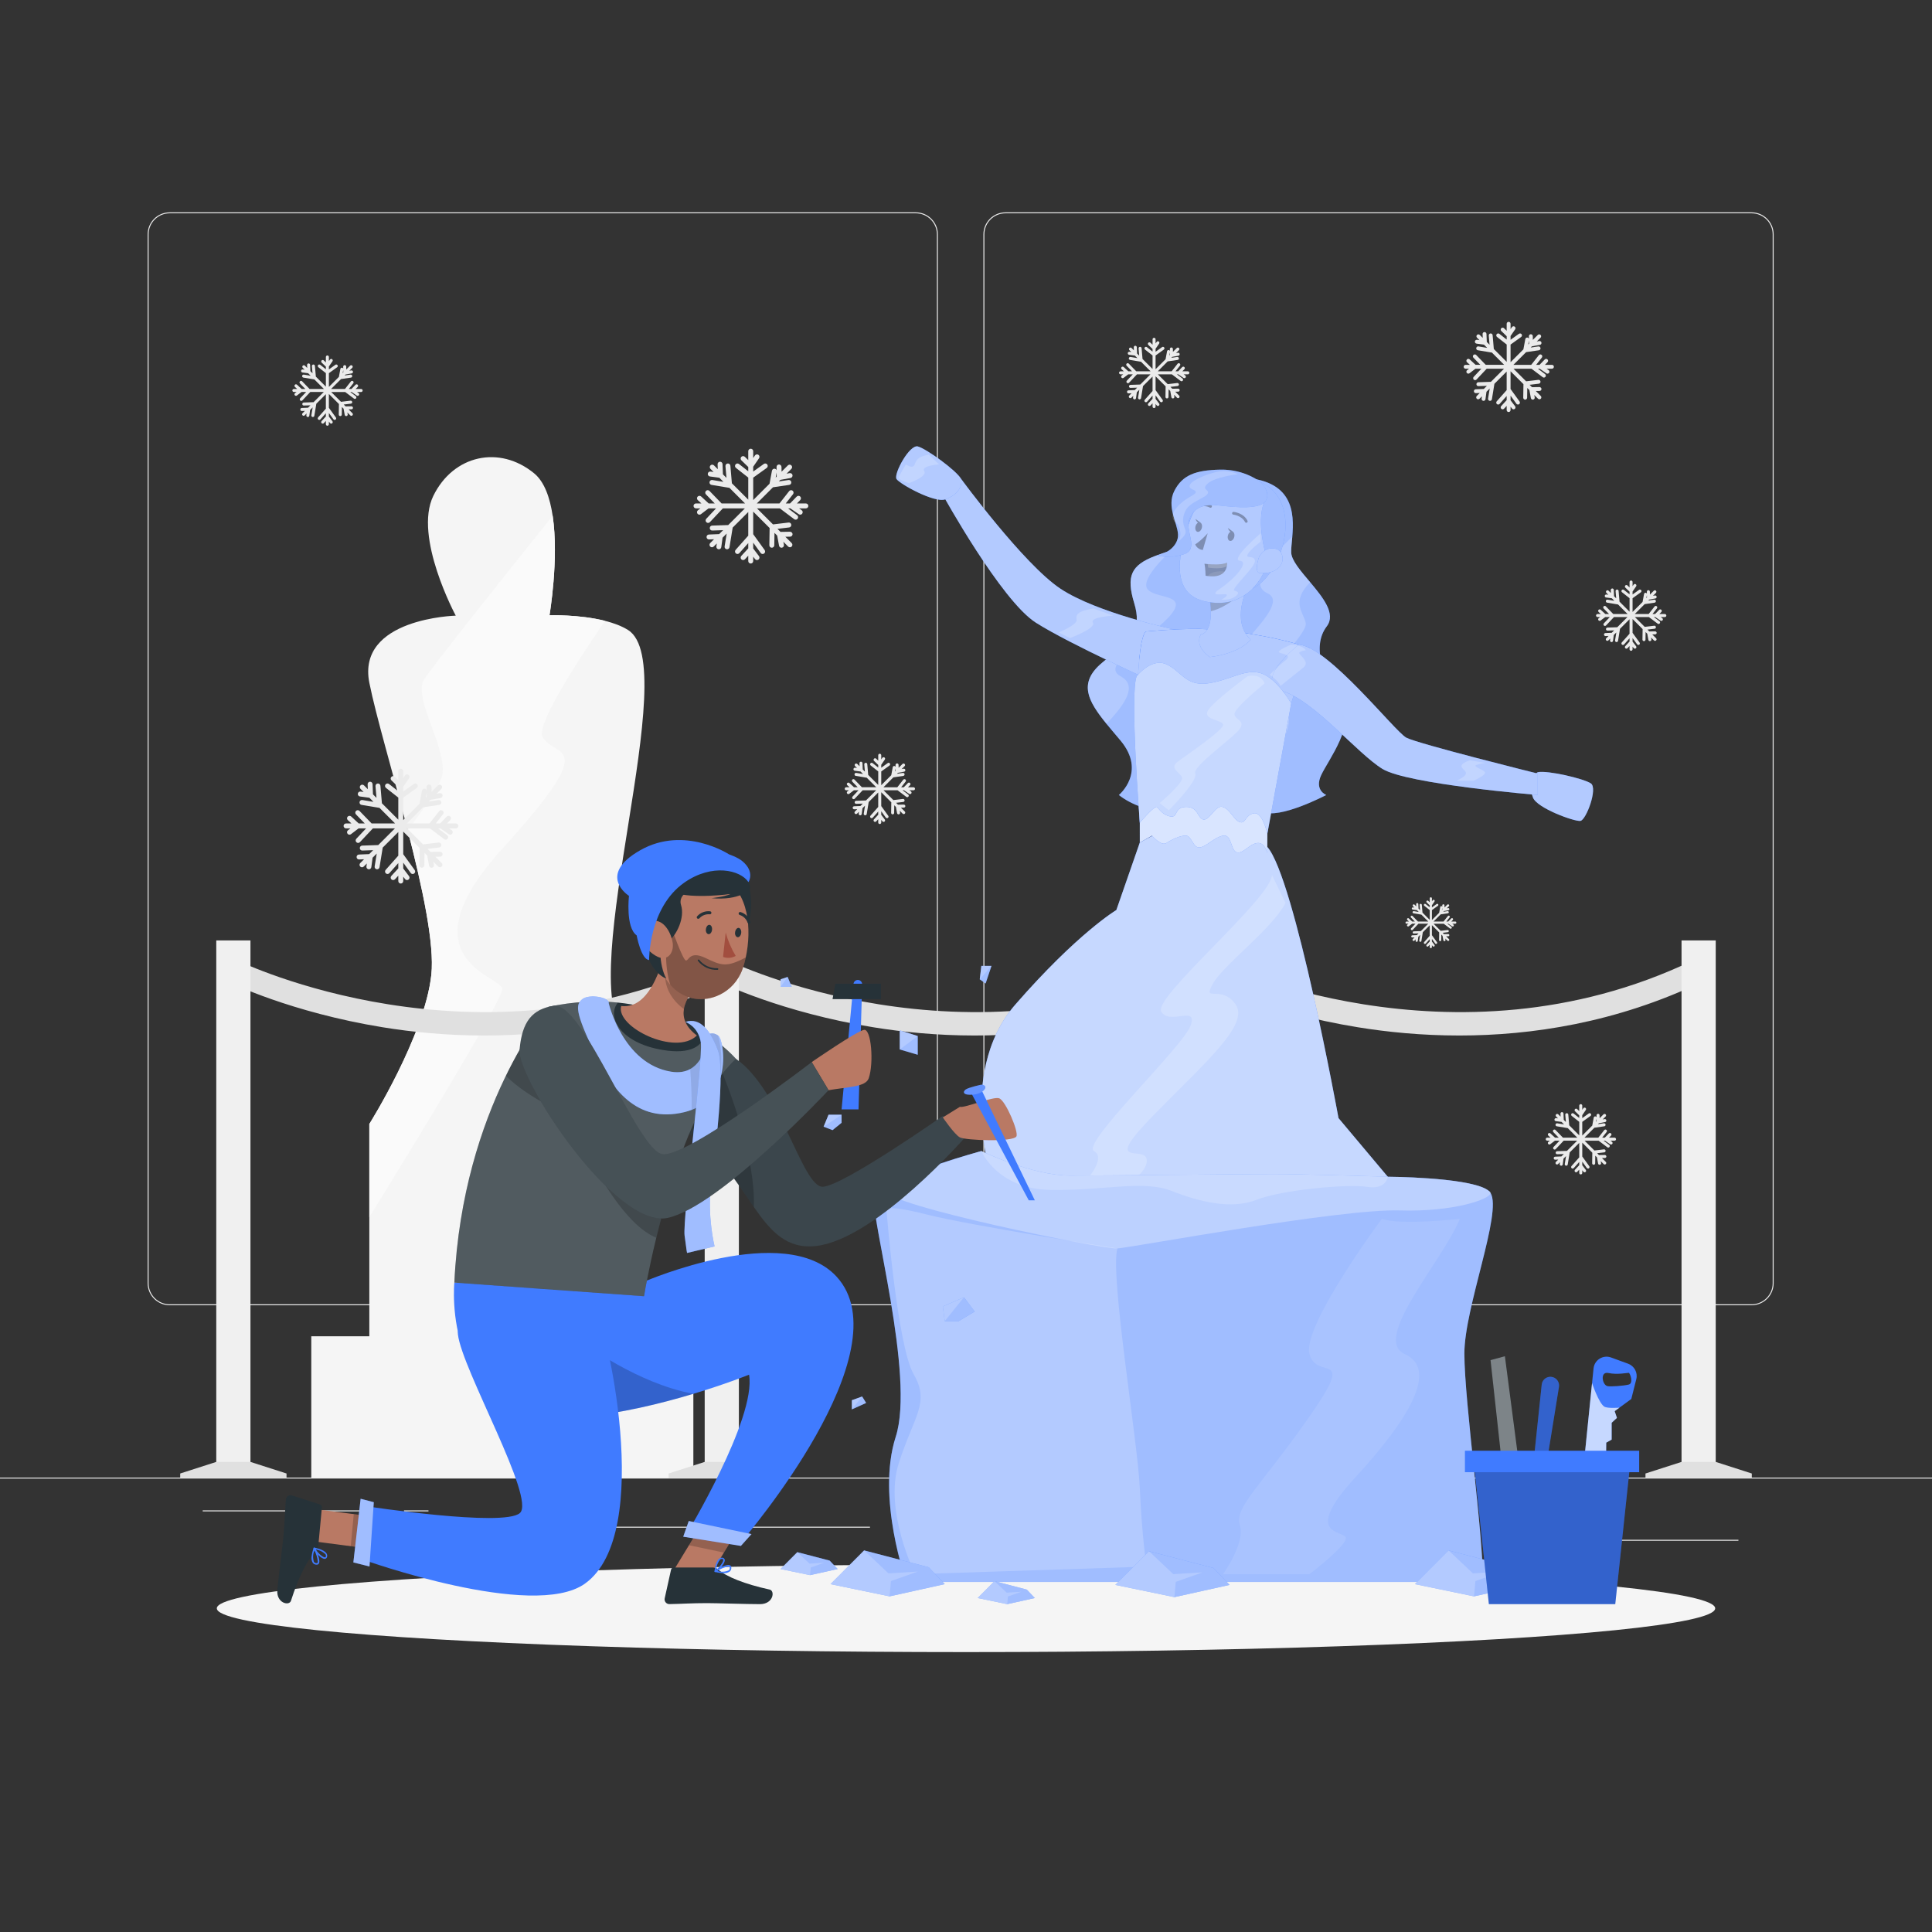 <?xml version="1.0" encoding="utf-8"?>
<!-- Generator: Adobe Illustrator 27.5.0, SVG Export Plug-In . SVG Version: 6.00 Build 0)  -->
<svg version="1.1" xmlns="http://www.w3.org/2000/svg" xmlns:xlink="http://www.w3.org/1999/xlink" x="0px" y="0px"
	 viewBox="0 0 500 500" style="enable-background:new 0 0 500 500;" xml:space="preserve">
<rect x="0" y="0" width="500" height="500" fill="#333333" stroke="none"/>
<g id="Background_Complete">
	<g>
		<rect y="382.398" style="fill:#EBEBEB;" width="500" height="0.25"/>
		<rect x="416.779" y="398.494" style="fill:#EBEBEB;" width="33.122" height="0.25"/>
		<rect x="322.527" y="401.208" style="fill:#EBEBEB;" width="8.693" height="0.25"/>
		<rect x="396.586" y="389.208" style="fill:#EBEBEB;" width="19.192" height="0.25"/>
		<rect x="52.459" y="390.888" style="fill:#EBEBEB;" width="43.193" height="0.25"/>
		<rect x="104.556" y="390.888" style="fill:#EBEBEB;" width="6.333" height="0.25"/>
		<rect x="131.471" y="395.111" style="fill:#EBEBEB;" width="93.676" height="0.25"/>
		<path style="fill:#EBEBEB;" d="M237.014,337.8H43.915c-3.147,0-5.708-2.561-5.708-5.708V60.66c0-3.147,2.561-5.708,5.708-5.708
			h193.099c3.146,0,5.707,2.561,5.707,5.708v271.432C242.721,335.239,240.16,337.8,237.014,337.8z M43.915,55.203
			c-3.01,0-5.458,2.448-5.458,5.458v271.432c0,3.01,2.448,5.458,5.458,5.458h193.099c3.009,0,5.457-2.448,5.457-5.458V60.66
			c0-3.009-2.448-5.458-5.457-5.458H43.915z"/>
		<path style="fill:#EBEBEB;" d="M453.31,337.8H260.212c-3.147,0-5.707-2.561-5.707-5.708V60.66c0-3.147,2.561-5.708,5.707-5.708
			H453.31c3.148,0,5.708,2.561,5.708,5.708v271.432C459.019,335.239,456.458,337.8,453.31,337.8z M260.212,55.203
			c-3.009,0-5.457,2.448-5.457,5.458v271.432c0,3.01,2.448,5.458,5.457,5.458H453.31c3.01,0,5.458-2.448,5.458-5.458V60.66
			c0-3.009-2.448-5.458-5.458-5.458H260.212z"/>
	</g>
	<g>
		<g>
			<path style="fill:#F5F5F5;" d="M179.44,345.82v36.7H80.56v-36.7h15.02v-54.93c0,0,14.34-22.81,16.05-38.63
				c0.86-7.9-2.31-22.59-6.12-37.4c-3.8-14.81-8.25-29.75-9.92-38.13c-3.34-16.76,22.36-17.4,22.36-17.4s-10.98-20.37-5.81-30.99
				c5.18-10.61,17.15-13.21,26.11-5.83c2.65,2.18,4.08,6.28,4.78,10.98c1.67,11.18-0.82,25.74-0.82,25.74s7.67-0.25,14.35,1.44
				c2.2,0.55,4.3,1.32,5.98,2.37c14.48,9.08-13.8,89.37-1.08,104.29c10.3,12.07,3.53,59.46,3,78.49H179.44z"/>
			<path style="fill:#FAFAFA;" d="M130,219.65c-25.77,28.4-0.6,32.91,0,36.2c0.41,2.24-20.9,37.25-34.42,59.15v-24.11
				c0,0,14.34-22.81,16.05-38.63c0.86-7.9-2.31-22.59-6.12-37.4c4.58-6.02,8.4-11.63,8.92-14.21c1.41-6.92-7.63-19.93-4.69-24.77
				c1.79-2.96,19.68-25.41,33.29-42.39c1.67,11.18-0.82,25.74-0.82,25.74s7.67-0.25,14.35,1.44c-9.24,13.57-17.78,27.41-16.14,30.11
				C143.79,196.36,155.77,191.25,130,219.65z"/>
		</g>
		<g>
			<g>
				<path style="fill:#E0E0E0;" d="M125.277,267.99c-9.805,0-18.699-0.907-26.253-2.137c-23.741-3.864-39.307-11.459-39.958-11.78
					l2.655-5.381c0.61,0.3,61.669,29.662,123.783-0.017l2.587,5.414C165.879,264.702,143.935,267.99,125.277,267.99z"/>
			</g>
			<g>
				<path style="fill:#E0E0E0;" d="M252.249,267.99c-9.805,0-18.699-0.907-26.253-2.137c-23.741-3.864-39.307-11.459-39.958-11.78
					l2.655-5.381c0.61,0.3,61.669,29.662,123.783-0.017l2.587,5.414C292.85,264.702,270.907,267.99,252.249,267.99z"/>
			</g>
			<g>
				<path style="fill:#E0E0E0;" d="M377.662,267.99c-9.805,0-18.699-0.907-26.253-2.137c-23.741-3.864-39.307-11.459-39.957-11.78
					l2.655-5.381c0.61,0.3,61.669,29.662,123.783-0.017l2.587,5.414C418.264,264.702,396.32,267.99,377.662,267.99z"/>
			</g>
			<g>
				<g>
					<rect x="55.971" y="243.382" style="fill:#F0F0F0;" width="8.847" height="139.141"/>
				</g>
				<g>
					<polygon style="fill:#E0E0E0;" points="74.154,381.341 64.819,378.341 55.971,378.341 46.636,381.341 46.636,382.523 
						74.154,382.523 					"/>
				</g>
			</g>
			<g>
				<g>
					<rect x="182.375" y="243.382" style="fill:#F0F0F0;" width="8.847" height="139.141"/>
				</g>
				<g>
					<polygon style="fill:#E0E0E0;" points="200.557,381.341 191.222,378.341 182.375,378.341 173.039,381.341 173.039,382.523 
						200.557,382.523 					"/>
				</g>
			</g>
			<g>
				<g>
					<rect x="308.778" y="243.382" style="fill:#F0F0F0;" width="8.847" height="139.141"/>
				</g>
				<g>
					<polygon style="fill:#E0E0E0;" points="326.961,381.341 317.625,378.341 308.778,378.341 299.443,381.341 299.443,382.523 
						326.961,382.523 					"/>
				</g>
			</g>
			<g>
				<g>
					<rect x="435.181" y="243.382" style="fill:#F0F0F0;" width="8.847" height="139.141"/>
				</g>
				<g>
					<polygon style="fill:#E0E0E0;" points="453.364,381.341 444.029,378.341 435.181,378.341 425.846,381.341 425.846,382.523 
						453.364,382.523 					"/>
				</g>
			</g>
		</g>
		<g>
			<path style="fill:#EBEBEB;" d="M208.557,130.292h-2.312l0.86-0.888c0.245-0.253,0.239-0.658-0.014-0.904
				c-0.253-0.246-0.658-0.24-0.904,0.014l-1.722,1.777h-1.112l1.885-2.399c0.218-0.278,0.17-0.68-0.108-0.898
				c-0.277-0.218-0.68-0.17-0.898,0.108l-2.506,3.189h-5.864l4.186-4.186l4.198-0.614c0.35-0.051,0.591-0.376,0.54-0.725
				c-0.051-0.349-0.378-0.59-0.725-0.54l-2.5,0.366l0.404-0.404l2.623-0.484c0.347-0.064,0.576-0.397,0.513-0.745
				c-0.064-0.348-0.397-0.574-0.745-0.513l-0.796,0.147l1.248-1.248c0.25-0.25,0.25-0.654,0-0.904c-0.25-0.25-0.654-0.25-0.904,0
				l-1.635,1.635l-0.019-1.236c-0.005-0.353-0.312-0.63-0.649-0.629c-0.353,0.005-0.635,0.296-0.629,0.649l0.013,0.824
				c-0.083-0.186-0.242-0.336-0.457-0.376c-0.347-0.066-0.681,0.164-0.745,0.512l-0.628,3.372l-4.226,4.226v-5.804l3.494-2.506
				c0.287-0.206,0.353-0.605,0.147-0.892c-0.206-0.287-0.605-0.353-0.892-0.147l-2.749,1.972v-1.253l1.512-2.196
				c0.2-0.291,0.127-0.689-0.164-0.889c-0.29-0.2-0.689-0.128-0.889,0.164l-0.459,0.667v-1.766c0-0.353-0.286-0.639-0.639-0.639
				c-0.353,0-0.639,0.286-0.639,0.639v2.311l-0.887-0.86c-0.253-0.245-0.658-0.239-0.904,0.014
				c-0.245,0.254-0.239,0.658,0.014,0.904l1.777,1.722v1.111l-2.398-1.885c-0.278-0.218-0.68-0.17-0.898,0.108
				c-0.218,0.278-0.17,0.679,0.108,0.898l3.188,2.506v5.717l-4.24-4.24l-0.39-4.541c-0.03-0.352-0.347-0.615-0.691-0.582
				c-0.352,0.03-0.613,0.34-0.582,0.691l0.26,3.028l-0.911-0.911l-0.106-2.654c-0.014-0.353-0.321-0.619-0.664-0.613
				c-0.353,0.014-0.628,0.312-0.613,0.664l0.051,1.271l-0.985-0.986c-0.25-0.25-0.654-0.25-0.904,0c-0.25,0.25-0.25,0.654,0,0.904
				l0.801,0.801l-0.781-0.106c-0.353-0.048-0.672,0.197-0.72,0.547c-0.048,0.35,0.198,0.672,0.547,0.72l2.446,0.332l1.065,1.065
				l-2.876-0.476c-0.347-0.057-0.677,0.178-0.735,0.526c-0.058,0.348,0.178,0.677,0.526,0.735l4.563,0.756
				c0.023,0.004,0.046,0.004,0.069,0.006l4.04,4.04h-6.068l-3.137-3.239c-0.246-0.254-0.65-0.26-0.904-0.014
				c-0.254,0.246-0.26,0.65-0.014,0.904l2.275,2.349h-1.566l-1.952-1.802c-0.258-0.239-0.664-0.224-0.903,0.036
				c-0.24,0.259-0.223,0.664,0.036,0.903l0.935,0.863h-1.395c-0.353,0-0.639,0.286-0.639,0.639c0,0.353,0.286,0.639,0.639,0.639
				h1.133l-0.627,0.477c-0.281,0.214-0.336,0.615-0.122,0.896c0.126,0.165,0.316,0.252,0.509,0.252c0.135,0,0.271-0.042,0.387-0.131
				l1.964-1.494h1.944l-2.527,2.683c-0.242,0.257-0.23,0.662,0.027,0.904c0.124,0.117,0.281,0.174,0.438,0.174
				c0.17,0,0.34-0.067,0.465-0.201l3.352-3.559h5.707l-4.315,4.315l-4.156,0.137c-0.353,0.012-0.629,0.307-0.618,0.66
				c0.011,0.353,0.277,0.632,0.66,0.618l2.791-0.092l-1.019,1.019l-2.654,0.106c-0.353,0.014-0.628,0.312-0.613,0.664
				c0.014,0.353,0.318,0.641,0.664,0.613l1.27-0.051l-0.986,0.986c-0.25,0.25-0.25,0.654,0,0.904
				c0.125,0.125,0.288,0.187,0.452,0.187c0.164,0,0.327-0.062,0.452-0.187l0.802-0.802l-0.106,0.781
				c-0.047,0.35,0.198,0.672,0.547,0.72c0.03,0.004,0.058,0.006,0.087,0.006c0.315,0,0.589-0.233,0.633-0.553l0.332-2.446
				l1.071-1.071l-0.542,3.328c-0.057,0.349,0.18,0.677,0.528,0.734c0.035,0.006,0.07,0.008,0.104,0.008
				c0.308,0,0.579-0.223,0.63-0.536l0.815-5.007c0.003-0.02-0.005-0.038-0.003-0.058l4.048-4.048v6.122l-3.271,3.68
				c-0.235,0.264-0.211,0.667,0.053,0.902c0.264,0.235,0.668,0.211,0.902-0.053l2.316-2.605v1.368l-1.802,1.952
				c-0.239,0.259-0.223,0.664,0.036,0.904c0.259,0.239,0.663,0.224,0.904-0.036l0.862-0.934v1.394c0,0.353,0.286,0.639,0.639,0.639
				c0.353,0,0.639-0.286,0.639-0.639v-1.134l0.477,0.627c0.126,0.165,0.316,0.252,0.509,0.252c0.135,0,0.271-0.042,0.387-0.131
				c0.281-0.213,0.335-0.615,0.121-0.896l-1.494-1.964v-1.519l1.929,2.67c0.125,0.173,0.32,0.265,0.518,0.265
				c0.13,0,0.26-0.039,0.374-0.121c0.286-0.207,0.351-0.606,0.144-0.892l-2.922-4.046c-0.012-0.016-0.03-0.023-0.043-0.038v-5.872
				l4.247,4.247l-0.069,4.455c-0.005,0.353,0.276,0.644,0.629,0.649c0.003,0,0.007,0,0.01,0c0.349,0,0.634-0.28,0.639-0.629
				l0.049-3.216l0.699,0.699l0.484,2.623c0.057,0.308,0.326,0.523,0.628,0.523c0.039,0,0.077-0.003,0.117-0.01
				c0.347-0.064,0.576-0.397,0.513-0.745l-0.147-0.797l1.249,1.249c0.125,0.125,0.288,0.187,0.452,0.187s0.327-0.062,0.452-0.187
				c0.25-0.25,0.25-0.654,0-0.904l-1.635-1.635l1.236-0.019c0.353-0.005,0.635-0.296,0.629-0.649
				c-0.005-0.353-0.313-0.603-0.649-0.629l-2.475,0.039l-0.786-0.786l3.029-0.363c0.35-0.042,0.6-0.36,0.559-0.711
				c-0.042-0.35-0.362-0.603-0.711-0.559l-4.027,0.483l-4.146-4.146h5.918l3.707,2.792c0.115,0.087,0.25,0.129,0.384,0.129
				c0.194,0,0.385-0.088,0.511-0.255c0.212-0.282,0.156-0.683-0.126-0.895l-2.351-1.77h0.588l2.196,1.512
				c0.111,0.076,0.237,0.113,0.362,0.113c0.203,0,0.403-0.096,0.527-0.277c0.2-0.291,0.127-0.689-0.164-0.889l-0.667-0.459h1.765
				c0.353,0,0.639-0.286,0.639-0.639C209.196,130.578,208.91,130.292,208.557,130.292z M200.995,122.294l0.016,1.042l-0.258,0.258
				L200.995,122.294z"/>
			<path style="fill:#EBEBEB;" d="M117.985,213.108h-2.312l0.86-0.888c0.246-0.254,0.239-0.658-0.014-0.904
				c-0.253-0.245-0.658-0.24-0.904,0.014l-1.722,1.777h-1.112l1.885-2.399c0.218-0.277,0.17-0.68-0.108-0.898
				c-0.277-0.218-0.68-0.17-0.898,0.108l-2.506,3.189h-5.864l4.186-4.186l4.198-0.614c0.349-0.051,0.591-0.376,0.54-0.725
				c-0.051-0.349-0.378-0.591-0.725-0.54l-2.5,0.366l0.404-0.404l2.623-0.484c0.347-0.064,0.576-0.397,0.513-0.745
				c-0.064-0.348-0.397-0.574-0.745-0.513l-0.796,0.147l1.248-1.248c0.25-0.25,0.25-0.654,0-0.904c-0.25-0.25-0.654-0.25-0.904,0
				l-1.635,1.635l-0.019-1.236c-0.005-0.353-0.312-0.63-0.649-0.629c-0.353,0.005-0.635,0.296-0.629,0.649l0.013,0.824
				c-0.082-0.187-0.242-0.336-0.457-0.376c-0.347-0.066-0.681,0.164-0.745,0.512l-0.628,3.372l-4.226,4.226v-5.804l3.494-2.506
				c0.287-0.206,0.353-0.605,0.147-0.892c-0.206-0.287-0.605-0.353-0.892-0.147l-2.749,1.972v-1.253l1.512-2.196
				c0.2-0.291,0.127-0.689-0.164-0.889c-0.29-0.2-0.689-0.128-0.889,0.164l-0.459,0.667v-1.766c0-0.353-0.286-0.639-0.639-0.639
				c-0.353,0-0.639,0.286-0.639,0.639v2.311l-0.887-0.86c-0.253-0.245-0.658-0.239-0.904,0.014
				c-0.246,0.253-0.239,0.658,0.014,0.904l1.777,1.722v1.111l-2.398-1.885c-0.278-0.218-0.68-0.17-0.898,0.108
				c-0.218,0.278-0.17,0.679,0.108,0.898l3.188,2.506v5.718l-4.24-4.24l-0.389-4.541c-0.03-0.352-0.347-0.615-0.691-0.582
				c-0.352,0.03-0.613,0.34-0.582,0.691l0.26,3.029l-0.911-0.911l-0.106-2.654c-0.014-0.353-0.321-0.619-0.664-0.613
				c-0.353,0.014-0.628,0.312-0.614,0.664l0.051,1.271l-0.986-0.986c-0.25-0.25-0.654-0.25-0.904,0c-0.25,0.25-0.25,0.654,0,0.904
				l0.801,0.801l-0.78-0.106c-0.353-0.048-0.672,0.197-0.72,0.547c-0.047,0.35,0.198,0.672,0.547,0.72l2.446,0.332l1.065,1.065
				l-2.876-0.476c-0.347-0.058-0.677,0.178-0.735,0.526c-0.058,0.348,0.178,0.677,0.526,0.735l4.563,0.756
				c0.023,0.004,0.046,0.005,0.069,0.006l4.04,4.04H96.18l-3.137-3.239c-0.246-0.253-0.65-0.26-0.904-0.014
				c-0.253,0.245-0.26,0.65-0.014,0.904l2.275,2.349h-1.566l-1.951-1.802c-0.258-0.239-0.664-0.224-0.903,0.036
				c-0.24,0.259-0.224,0.664,0.036,0.903l0.935,0.863h-1.395c-0.353,0-0.639,0.286-0.639,0.639c0,0.353,0.286,0.639,0.639,0.639
				h1.133l-0.627,0.477c-0.281,0.214-0.335,0.615-0.121,0.896c0.126,0.165,0.316,0.252,0.509,0.252c0.135,0,0.271-0.042,0.387-0.131
				l1.964-1.494h1.943l-2.527,2.683c-0.242,0.257-0.23,0.662,0.027,0.904c0.124,0.117,0.281,0.174,0.438,0.174
				c0.17,0,0.34-0.067,0.465-0.201l3.352-3.56h5.707l-4.315,4.315l-4.156,0.137c-0.353,0.012-0.629,0.307-0.618,0.66
				c0.011,0.352,0.277,0.632,0.66,0.618l2.791-0.092l-1.019,1.019l-2.654,0.106c-0.353,0.014-0.628,0.312-0.613,0.664
				c0.014,0.353,0.317,0.641,0.664,0.613l1.27-0.051l-0.986,0.986c-0.25,0.25-0.25,0.654,0,0.904
				c0.125,0.125,0.288,0.187,0.452,0.187c0.163,0,0.327-0.062,0.452-0.187l0.802-0.802l-0.106,0.781
				c-0.047,0.35,0.198,0.672,0.547,0.72c0.03,0.004,0.058,0.006,0.087,0.006c0.315,0,0.589-0.233,0.633-0.553l0.332-2.446
				l1.071-1.071l-0.542,3.328c-0.057,0.349,0.18,0.677,0.528,0.734c0.035,0.006,0.069,0.008,0.104,0.008
				c0.308,0,0.579-0.223,0.63-0.536l0.815-5.007c0.003-0.02-0.005-0.038-0.003-0.058l4.048-4.048v6.122l-3.271,3.68
				c-0.235,0.264-0.211,0.668,0.053,0.902c0.264,0.235,0.668,0.211,0.902-0.053l2.316-2.605v1.368l-1.802,1.952
				c-0.239,0.259-0.223,0.664,0.036,0.904c0.259,0.239,0.663,0.224,0.904-0.036l0.862-0.934v1.394c0,0.353,0.286,0.639,0.639,0.639
				c0.353,0,0.639-0.286,0.639-0.639v-1.134l0.477,0.627c0.126,0.165,0.316,0.252,0.509,0.252c0.135,0,0.271-0.042,0.387-0.131
				c0.281-0.213,0.335-0.615,0.122-0.896l-1.494-1.964v-1.519l1.929,2.67c0.125,0.173,0.321,0.265,0.519,0.265
				c0.13,0,0.261-0.039,0.374-0.121c0.286-0.207,0.351-0.606,0.144-0.892l-2.922-4.046c-0.011-0.016-0.03-0.023-0.043-0.038v-5.872
				l4.247,4.247l-0.069,4.455c-0.005,0.353,0.276,0.644,0.629,0.649c0.003,0,0.007,0,0.01,0c0.349,0,0.634-0.28,0.639-0.629
				l0.05-3.216l0.699,0.699l0.484,2.623c0.057,0.308,0.326,0.523,0.628,0.523c0.039,0,0.077-0.003,0.117-0.01
				c0.347-0.064,0.576-0.397,0.513-0.745l-0.147-0.797l1.248,1.249c0.125,0.125,0.288,0.187,0.452,0.187
				c0.164,0,0.327-0.062,0.452-0.187c0.25-0.25,0.25-0.654,0-0.904l-1.635-1.635l1.236-0.019c0.353-0.006,0.635-0.296,0.629-0.649
				c-0.005-0.353-0.313-0.603-0.649-0.629l-2.475,0.039l-0.786-0.786l3.029-0.363c0.351-0.042,0.601-0.36,0.559-0.711
				c-0.042-0.35-0.362-0.603-0.711-0.559l-4.027,0.483l-4.146-4.146h5.918l3.707,2.792c0.115,0.087,0.25,0.129,0.384,0.129
				c0.194,0,0.385-0.088,0.511-0.255c0.212-0.282,0.156-0.683-0.126-0.895l-2.351-1.77h0.588l2.196,1.512
				c0.111,0.076,0.237,0.113,0.362,0.113c0.203,0,0.403-0.097,0.527-0.277c0.2-0.291,0.127-0.689-0.164-0.889l-0.667-0.459h1.765
				c0.353,0,0.639-0.286,0.639-0.639C118.625,213.395,118.338,213.108,117.985,213.108z M110.424,205.111l0.016,1.042l-0.258,0.258
				L110.424,205.111z"/>
			<path style="fill:#EBEBEB;" d="M401.643,94.421h-1.817l0.676-0.698c0.193-0.199,0.188-0.517-0.011-0.71
				c-0.199-0.193-0.517-0.188-0.71,0.011l-1.353,1.397h-0.874l1.482-1.885c0.171-0.218,0.134-0.534-0.085-0.705
				c-0.218-0.171-0.534-0.133-0.706,0.085l-1.969,2.506h-4.608l3.29-3.29l3.299-0.482c0.275-0.04,0.465-0.295,0.424-0.57
				c-0.04-0.274-0.297-0.464-0.57-0.424l-1.965,0.287l0.317-0.317l2.061-0.38c0.273-0.05,0.453-0.312,0.403-0.586
				c-0.05-0.273-0.312-0.451-0.585-0.403l-0.626,0.115l0.981-0.981c0.196-0.196,0.196-0.514,0-0.71c-0.196-0.196-0.514-0.196-0.71,0
				l-1.285,1.285l-0.015-0.971c-0.004-0.277-0.245-0.495-0.51-0.494c-0.277,0.004-0.499,0.233-0.495,0.51l0.01,0.647
				c-0.065-0.147-0.19-0.264-0.359-0.295c-0.273-0.052-0.535,0.129-0.586,0.402l-0.493,2.65l-3.321,3.321v-4.561l2.746-1.97
				c0.226-0.162,0.277-0.476,0.116-0.701c-0.162-0.226-0.475-0.277-0.701-0.115l-2.16,1.549v-0.985l1.189-1.726
				c0.157-0.229,0.1-0.541-0.129-0.699c-0.228-0.157-0.541-0.1-0.699,0.129l-0.361,0.524v-1.388c0-0.277-0.225-0.502-0.502-0.502
				c-0.277,0-0.502,0.225-0.502,0.502v1.817l-0.697-0.676c-0.199-0.192-0.517-0.188-0.71,0.011c-0.193,0.199-0.188,0.517,0.011,0.71
				l1.397,1.354v0.873l-1.885-1.481c-0.218-0.171-0.534-0.134-0.705,0.085c-0.171,0.218-0.134,0.534,0.085,0.706l2.506,1.969v4.493
				l-3.332-3.332l-0.306-3.569c-0.024-0.277-0.273-0.483-0.543-0.458c-0.276,0.023-0.481,0.267-0.457,0.543l0.204,2.38l-0.716-0.716
				l-0.083-2.086c-0.011-0.277-0.252-0.487-0.522-0.482c-0.277,0.011-0.493,0.245-0.482,0.522l0.04,0.998l-0.775-0.774
				c-0.196-0.196-0.514-0.196-0.71,0s-0.196,0.514,0,0.71l0.63,0.63l-0.613-0.083c-0.278-0.038-0.528,0.155-0.565,0.43
				c-0.037,0.275,0.155,0.528,0.43,0.565l1.922,0.261l0.837,0.837l-2.26-0.374c-0.272-0.045-0.532,0.14-0.578,0.414
				c-0.045,0.274,0.14,0.532,0.413,0.577l3.586,0.594c0.018,0.003,0.036,0.004,0.054,0.005l3.175,3.175h-4.769l-2.465-2.545
				c-0.193-0.199-0.511-0.204-0.71-0.011c-0.199,0.193-0.204,0.511-0.011,0.71l1.788,1.846h-1.231l-1.534-1.416
				c-0.203-0.188-0.522-0.176-0.71,0.028c-0.188,0.204-0.176,0.522,0.028,0.71l0.734,0.678H379.3c-0.277,0-0.502,0.225-0.502,0.502
				c0,0.277,0.225,0.502,0.502,0.502h0.891l-0.493,0.375c-0.221,0.168-0.264,0.483-0.096,0.704c0.099,0.13,0.249,0.198,0.4,0.198
				c0.106,0,0.213-0.033,0.304-0.103l1.543-1.174h1.527l-1.986,2.109c-0.19,0.202-0.181,0.52,0.021,0.71
				c0.097,0.092,0.221,0.137,0.344,0.137c0.133,0,0.267-0.053,0.366-0.158l2.634-2.797h4.485l-3.391,3.391l-3.266,0.108
				c-0.277,0.009-0.495,0.241-0.485,0.519c0.009,0.277,0.218,0.497,0.519,0.485l2.193-0.072l-0.801,0.801l-2.086,0.083
				c-0.277,0.011-0.493,0.245-0.482,0.522c0.011,0.277,0.25,0.503,0.522,0.482l0.998-0.04l-0.775,0.775
				c-0.196,0.196-0.196,0.514,0,0.71c0.098,0.098,0.227,0.147,0.355,0.147c0.129,0,0.257-0.049,0.355-0.147l0.63-0.63l-0.083,0.614
				c-0.037,0.275,0.155,0.528,0.43,0.565c0.023,0.003,0.046,0.005,0.068,0.005c0.247,0,0.463-0.183,0.497-0.435l0.261-1.922
				l0.841-0.842l-0.426,2.615c-0.045,0.274,0.141,0.532,0.415,0.577c0.027,0.005,0.055,0.007,0.081,0.007
				c0.242,0,0.455-0.175,0.495-0.422l0.64-3.935c0.003-0.015-0.004-0.03-0.003-0.046l3.181-3.181v4.811l-2.571,2.892
				c-0.185,0.207-0.165,0.525,0.042,0.709c0.207,0.185,0.525,0.166,0.709-0.042l1.82-2.047v1.075l-1.416,1.534
				c-0.188,0.204-0.175,0.522,0.029,0.71c0.204,0.188,0.521,0.176,0.71-0.028l0.678-0.734v1.095c0,0.277,0.225,0.502,0.502,0.502
				c0.277,0,0.502-0.225,0.502-0.502v-0.891l0.375,0.493c0.099,0.13,0.249,0.198,0.4,0.198c0.106,0,0.213-0.033,0.304-0.103
				c0.221-0.168,0.264-0.483,0.096-0.704l-1.174-1.543v-1.194l1.516,2.099c0.098,0.136,0.252,0.208,0.408,0.208
				c0.102,0,0.205-0.031,0.294-0.095c0.225-0.162,0.276-0.477,0.113-0.701l-2.297-3.18c-0.009-0.012-0.024-0.018-0.034-0.03v-4.614
				l3.338,3.338l-0.054,3.501c-0.004,0.278,0.217,0.506,0.495,0.51c0.003,0,0.005,0,0.008,0c0.274,0,0.498-0.22,0.502-0.495
				l0.039-2.527l0.549,0.549l0.38,2.062c0.045,0.242,0.256,0.411,0.494,0.411c0.03,0,0.061-0.003,0.092-0.008
				c0.273-0.05,0.453-0.312,0.403-0.585l-0.116-0.626l0.981,0.981c0.098,0.098,0.227,0.147,0.355,0.147
				c0.129,0,0.257-0.049,0.355-0.147c0.196-0.196,0.196-0.514,0-0.71l-1.285-1.285l0.971-0.015c0.277-0.004,0.499-0.233,0.495-0.51
				c-0.004-0.277-0.246-0.474-0.51-0.494l-1.945,0.03l-0.618-0.618l2.38-0.285c0.275-0.033,0.472-0.283,0.439-0.559
				c-0.033-0.275-0.284-0.474-0.559-0.439l-3.164,0.379l-3.258-3.258h4.65l2.913,2.194c0.091,0.068,0.197,0.101,0.302,0.101
				c0.152,0,0.303-0.069,0.402-0.2c0.167-0.222,0.123-0.537-0.099-0.703l-1.847-1.391h0.462l1.726,1.188
				c0.087,0.06,0.186,0.089,0.285,0.089c0.16,0,0.317-0.076,0.414-0.218c0.157-0.229,0.1-0.541-0.129-0.699l-0.524-0.361h1.387
				c0.277,0,0.502-0.225,0.502-0.502C402.145,94.646,401.92,94.421,401.643,94.421z M395.7,88.136l0.013,0.819l-0.203,0.203
				L395.7,88.136z"/>
			<path style="fill:#EBEBEB;" d="M236.409,203.742h-1.415l0.527-0.543c0.15-0.155,0.146-0.403-0.009-0.554
				c-0.155-0.15-0.403-0.147-0.553,0.009l-1.055,1.088h-0.681l1.154-1.469c0.133-0.17,0.104-0.416-0.066-0.55
				c-0.17-0.134-0.416-0.104-0.55,0.066l-1.534,1.952h-3.59l2.563-2.563l2.571-0.376c0.214-0.031,0.362-0.23,0.331-0.444
				c-0.031-0.214-0.231-0.362-0.444-0.331l-1.531,0.224l0.247-0.247l1.606-0.296c0.212-0.039,0.353-0.243,0.314-0.456
				c-0.039-0.213-0.243-0.351-0.456-0.314l-0.488,0.09l0.764-0.764c0.153-0.153,0.153-0.401,0-0.553
				c-0.153-0.153-0.401-0.153-0.553,0l-1.001,1.001l-0.012-0.757c-0.003-0.216-0.191-0.385-0.398-0.385
				c-0.216,0.003-0.389,0.182-0.385,0.398l0.008,0.504c-0.051-0.114-0.148-0.206-0.28-0.23c-0.212-0.04-0.417,0.101-0.456,0.313
				l-0.384,2.064l-2.587,2.587v-3.554l2.139-1.535c0.176-0.126,0.216-0.371,0.09-0.546c-0.126-0.176-0.37-0.216-0.546-0.09
				l-1.683,1.207v-0.768l0.926-1.345c0.123-0.178,0.078-0.422-0.1-0.544c-0.178-0.123-0.422-0.078-0.544,0.1l-0.281,0.409v-1.081
				c0-0.216-0.175-0.391-0.391-0.391c-0.216,0-0.391,0.175-0.391,0.391v1.415l-0.543-0.527c-0.155-0.15-0.403-0.146-0.553,0.009
				c-0.15,0.155-0.146,0.403,0.009,0.554l1.088,1.055v0.68l-1.469-1.154c-0.17-0.133-0.416-0.104-0.55,0.066
				c-0.134,0.17-0.104,0.416,0.066,0.55l1.952,1.534v3.501l-2.596-2.596l-0.239-2.78c-0.018-0.216-0.212-0.376-0.423-0.357
				c-0.215,0.018-0.375,0.208-0.357,0.423l0.159,1.854l-0.558-0.558l-0.065-1.625c-0.008-0.216-0.196-0.379-0.407-0.376
				c-0.216,0.009-0.384,0.191-0.376,0.407l0.031,0.778l-0.603-0.603c-0.153-0.153-0.401-0.153-0.553,0
				c-0.153,0.153-0.153,0.401,0,0.553l0.491,0.491l-0.478-0.065c-0.216-0.03-0.411,0.121-0.441,0.335
				c-0.029,0.214,0.121,0.411,0.335,0.441l1.498,0.203l0.652,0.652l-1.761-0.292c-0.212-0.035-0.415,0.109-0.45,0.322
				c-0.035,0.213,0.109,0.415,0.322,0.45l2.794,0.463c0.014,0.002,0.028,0.003,0.042,0.004l2.473,2.474h-3.715l-1.921-1.983
				c-0.151-0.155-0.398-0.159-0.553-0.009c-0.155,0.15-0.159,0.398-0.009,0.554l1.393,1.438h-0.959l-1.195-1.103
				c-0.158-0.146-0.406-0.137-0.553,0.022c-0.147,0.159-0.137,0.406,0.022,0.553l0.572,0.528h-0.854
				c-0.216,0-0.391,0.175-0.391,0.391c0,0.216,0.175,0.391,0.391,0.391h0.694l-0.384,0.292c-0.172,0.131-0.205,0.376-0.074,0.548
				c0.077,0.101,0.194,0.154,0.312,0.154c0.083,0,0.166-0.026,0.237-0.08l1.202-0.915h1.19l-1.547,1.643
				c-0.148,0.158-0.141,0.405,0.017,0.553c0.076,0.071,0.172,0.106,0.268,0.106c0.104,0,0.208-0.041,0.285-0.123l2.052-2.18h3.494
				l-2.642,2.642l-2.545,0.084c-0.216,0.007-0.385,0.188-0.378,0.404c0.007,0.216,0.17,0.387,0.404,0.378l1.709-0.056l-0.624,0.624
				l-1.625,0.065c-0.216,0.009-0.384,0.191-0.376,0.407c0.009,0.216,0.195,0.392,0.407,0.376l0.778-0.031l-0.604,0.604
				c-0.153,0.153-0.153,0.401,0,0.553c0.076,0.077,0.177,0.115,0.277,0.115c0.1,0,0.2-0.038,0.277-0.115l0.491-0.491l-0.065,0.478
				c-0.029,0.214,0.121,0.411,0.335,0.441c0.018,0.003,0.036,0.004,0.053,0.004c0.193,0,0.361-0.142,0.387-0.339l0.203-1.498
				l0.656-0.656l-0.332,2.038c-0.035,0.213,0.11,0.415,0.323,0.449c0.021,0.004,0.042,0.005,0.063,0.005
				c0.189,0,0.354-0.137,0.386-0.328l0.499-3.066c0.002-0.012-0.003-0.023-0.002-0.036l2.479-2.479v3.748l-2.003,2.253
				c-0.144,0.162-0.129,0.409,0.033,0.553c0.161,0.144,0.409,0.129,0.552-0.033l1.418-1.595v0.838l-1.103,1.195
				c-0.146,0.159-0.137,0.407,0.022,0.553c0.159,0.147,0.406,0.137,0.553-0.022l0.528-0.572v0.854c0,0.216,0.175,0.391,0.391,0.391
				c0.216,0,0.391-0.175,0.391-0.391v-0.694l0.292,0.384c0.077,0.101,0.194,0.154,0.312,0.154c0.083,0,0.166-0.026,0.237-0.08
				c0.172-0.131,0.205-0.376,0.074-0.548l-0.915-1.202v-0.93l1.181,1.635c0.076,0.106,0.196,0.162,0.317,0.162
				c0.079,0,0.16-0.024,0.229-0.074c0.175-0.127,0.215-0.371,0.088-0.546l-1.789-2.477c-0.007-0.01-0.018-0.014-0.026-0.023v-3.595
				l2.601,2.601l-0.042,2.728c-0.003,0.216,0.169,0.394,0.385,0.398c0.002,0,0.004,0,0.006,0c0.214,0,0.388-0.171,0.391-0.385
				l0.03-1.969l0.428,0.428l0.296,1.606c0.035,0.188,0.2,0.32,0.385,0.32c0.024,0,0.047-0.002,0.072-0.006
				c0.213-0.039,0.353-0.243,0.314-0.456l-0.09-0.488l0.764,0.764c0.077,0.077,0.177,0.115,0.277,0.115c0.1,0,0.2-0.038,0.277-0.115
				c0.153-0.153,0.153-0.401,0-0.553l-1.001-1.001l0.757-0.012c0.216-0.003,0.389-0.181,0.385-0.398
				c-0.003-0.216-0.192-0.369-0.398-0.385l-1.515,0.024l-0.481-0.481l1.855-0.222c0.215-0.026,0.368-0.221,0.342-0.435
				c-0.025-0.215-0.222-0.369-0.435-0.342l-2.465,0.296l-2.538-2.539h3.623l2.27,1.709c0.071,0.053,0.153,0.079,0.235,0.079
				c0.119,0,0.236-0.054,0.313-0.156c0.13-0.173,0.096-0.418-0.077-0.548l-1.439-1.084h0.36l1.345,0.926
				c0.068,0.047,0.145,0.069,0.222,0.069c0.124,0,0.247-0.059,0.323-0.17c0.123-0.178,0.078-0.422-0.1-0.544l-0.408-0.281h1.081
				c0.216,0,0.391-0.175,0.391-0.391C236.8,203.918,236.625,203.742,236.409,203.742z M231.779,198.846l0.01,0.638l-0.158,0.158
				L231.779,198.846z"/>
			<path style="fill:#EBEBEB;" d="M93.462,100.664h-1.415l0.527-0.544c0.15-0.155,0.146-0.403-0.009-0.553
				c-0.155-0.15-0.403-0.147-0.554,0.009l-1.055,1.088h-0.681l1.154-1.469c0.134-0.17,0.104-0.416-0.066-0.55
				c-0.17-0.133-0.416-0.104-0.55,0.066l-1.534,1.952h-3.59l2.563-2.563l2.571-0.376c0.214-0.031,0.362-0.23,0.331-0.444
				c-0.031-0.214-0.231-0.362-0.444-0.331l-1.531,0.224l0.247-0.247l1.606-0.296c0.213-0.039,0.353-0.243,0.314-0.456
				c-0.039-0.213-0.243-0.351-0.456-0.314l-0.488,0.09l0.764-0.764c0.153-0.153,0.153-0.401,0-0.554
				c-0.153-0.153-0.401-0.153-0.554,0l-1.001,1.001L89.6,94.878c-0.003-0.216-0.191-0.386-0.397-0.385
				c-0.216,0.003-0.389,0.181-0.385,0.397l0.008,0.504c-0.05-0.114-0.148-0.206-0.28-0.23c-0.213-0.04-0.417,0.101-0.456,0.313
				l-0.384,2.064l-2.588,2.588v-3.554l2.139-1.535c0.176-0.126,0.216-0.37,0.09-0.546c-0.126-0.176-0.37-0.216-0.546-0.09
				l-1.683,1.207v-0.767l0.926-1.345c0.123-0.178,0.078-0.422-0.1-0.544c-0.178-0.123-0.422-0.078-0.544,0.1l-0.281,0.409v-1.081
				c0-0.216-0.175-0.391-0.391-0.391c-0.216,0-0.391,0.175-0.391,0.391v1.415l-0.543-0.526c-0.155-0.15-0.403-0.146-0.553,0.009
				c-0.15,0.155-0.147,0.403,0.009,0.553l1.088,1.055v0.68l-1.469-1.154c-0.17-0.133-0.416-0.104-0.55,0.066
				c-0.133,0.17-0.104,0.416,0.066,0.55l1.952,1.534v3.501l-2.596-2.596L81.5,94.69c-0.018-0.216-0.213-0.376-0.423-0.356
				c-0.215,0.018-0.375,0.208-0.356,0.423l0.159,1.854l-0.558-0.558l-0.065-1.625c-0.008-0.216-0.196-0.379-0.407-0.376
				c-0.216,0.009-0.384,0.191-0.376,0.407l0.031,0.778l-0.603-0.604c-0.153-0.153-0.401-0.153-0.553,0s-0.153,0.401,0,0.554
				l0.491,0.491l-0.478-0.065c-0.216-0.029-0.411,0.121-0.441,0.335c-0.029,0.214,0.121,0.412,0.335,0.441l1.497,0.203l0.652,0.652
				l-1.761-0.292c-0.212-0.035-0.415,0.109-0.45,0.322c-0.035,0.213,0.109,0.415,0.322,0.45l2.794,0.463
				c0.014,0.002,0.028,0.003,0.042,0.003l2.474,2.474H80.11l-1.921-1.983c-0.151-0.155-0.398-0.159-0.553-0.009
				c-0.155,0.15-0.159,0.398-0.009,0.553l1.393,1.438h-0.959l-1.195-1.103c-0.158-0.146-0.406-0.137-0.553,0.022
				c-0.147,0.159-0.137,0.406,0.022,0.553l0.572,0.528h-0.854c-0.216,0-0.391,0.175-0.391,0.391c0,0.216,0.175,0.391,0.391,0.391
				h0.694l-0.384,0.292c-0.172,0.131-0.205,0.376-0.074,0.548c0.077,0.101,0.194,0.154,0.312,0.154c0.083,0,0.166-0.026,0.237-0.08
				l1.202-0.915h1.19l-1.547,1.643c-0.148,0.158-0.141,0.405,0.017,0.553c0.076,0.071,0.172,0.107,0.268,0.107
				c0.104,0,0.208-0.041,0.285-0.123l2.052-2.18h3.494l-2.642,2.642l-2.545,0.084c-0.216,0.007-0.385,0.188-0.378,0.404
				c0.007,0.216,0.17,0.387,0.404,0.378l1.709-0.056l-0.624,0.624l-1.625,0.065c-0.216,0.009-0.384,0.191-0.376,0.407
				c0.009,0.216,0.194,0.392,0.407,0.376l0.778-0.031l-0.604,0.604c-0.153,0.153-0.153,0.401,0,0.553
				c0.076,0.076,0.177,0.115,0.277,0.115c0.1,0,0.2-0.038,0.277-0.115l0.491-0.491l-0.065,0.478
				c-0.029,0.214,0.121,0.412,0.335,0.441c0.018,0.003,0.036,0.004,0.053,0.004c0.193,0,0.361-0.142,0.387-0.339l0.203-1.498
				l0.656-0.656l-0.332,2.038c-0.035,0.214,0.11,0.415,0.323,0.449c0.021,0.004,0.043,0.005,0.063,0.005
				c0.189,0,0.354-0.137,0.386-0.328l0.499-3.066c0.002-0.012-0.003-0.023-0.002-0.035l2.479-2.479v3.748l-2.003,2.253
				c-0.144,0.161-0.129,0.409,0.033,0.552c0.162,0.144,0.409,0.129,0.553-0.033l1.418-1.595v0.838l-1.103,1.195
				c-0.146,0.159-0.137,0.406,0.022,0.553c0.159,0.146,0.406,0.137,0.553-0.022l0.528-0.572v0.854c0,0.216,0.175,0.391,0.391,0.391
				c0.216,0,0.391-0.175,0.391-0.391v-0.694l0.292,0.384c0.077,0.101,0.194,0.154,0.312,0.154c0.083,0,0.166-0.026,0.237-0.08
				c0.172-0.131,0.205-0.376,0.074-0.548l-0.915-1.202v-0.93l1.181,1.635c0.076,0.106,0.196,0.162,0.317,0.162
				c0.079,0,0.16-0.024,0.229-0.074c0.175-0.127,0.215-0.371,0.088-0.546l-1.789-2.477c-0.007-0.01-0.019-0.014-0.026-0.023v-3.595
				l2.601,2.601l-0.042,2.728c-0.003,0.216,0.169,0.394,0.385,0.397c0.002,0,0.004,0,0.006,0c0.214,0,0.388-0.171,0.391-0.385
				l0.03-1.969l0.428,0.428l0.296,1.606c0.035,0.189,0.2,0.32,0.385,0.32c0.024,0,0.047-0.002,0.072-0.006
				c0.213-0.039,0.353-0.243,0.314-0.456l-0.09-0.488l0.764,0.765c0.076,0.076,0.177,0.115,0.277,0.115c0.1,0,0.2-0.038,0.277-0.115
				c0.153-0.153,0.153-0.401,0-0.553l-1.001-1.001l0.757-0.012c0.216-0.003,0.389-0.181,0.385-0.397
				c-0.003-0.216-0.192-0.369-0.397-0.385l-1.515,0.024l-0.481-0.481l1.855-0.222c0.215-0.026,0.368-0.221,0.342-0.435
				c-0.025-0.215-0.221-0.369-0.435-0.342l-2.465,0.296l-2.539-2.539h3.623l2.27,1.709c0.071,0.053,0.153,0.079,0.235,0.079
				c0.119,0,0.236-0.054,0.313-0.156c0.13-0.173,0.095-0.418-0.077-0.548l-1.439-1.084H91l1.345,0.926
				c0.068,0.047,0.145,0.069,0.222,0.069c0.124,0,0.247-0.059,0.323-0.169c0.123-0.178,0.078-0.422-0.1-0.544l-0.408-0.281h1.081
				c0.216,0,0.391-0.175,0.391-0.391C93.853,100.84,93.678,100.664,93.462,100.664z M88.831,95.768l0.01,0.638l-0.158,0.158
				L88.831,95.768z"/>
			<path style="fill:#EBEBEB;" d="M307.405,96.093h-1.415l0.527-0.543c0.15-0.155,0.147-0.403-0.009-0.554
				c-0.155-0.15-0.403-0.147-0.553,0.009l-1.055,1.088h-0.681l1.154-1.469c0.133-0.17,0.104-0.416-0.066-0.55
				c-0.17-0.133-0.416-0.104-0.55,0.066l-1.534,1.952h-3.59l2.563-2.563l2.57-0.376c0.214-0.031,0.362-0.23,0.331-0.444
				c-0.031-0.214-0.231-0.362-0.444-0.331l-1.531,0.224l0.247-0.247l1.606-0.296c0.213-0.039,0.353-0.243,0.314-0.456
				c-0.039-0.213-0.243-0.351-0.456-0.314l-0.488,0.09l0.764-0.764c0.153-0.153,0.153-0.401,0-0.553
				c-0.153-0.153-0.401-0.153-0.553,0l-1.001,1.001l-0.012-0.757c-0.003-0.216-0.191-0.385-0.398-0.385
				c-0.216,0.003-0.389,0.182-0.385,0.398l0.008,0.504c-0.051-0.114-0.148-0.205-0.28-0.23c-0.212-0.04-0.417,0.101-0.456,0.313
				l-0.384,2.064l-2.588,2.587v-3.554l2.139-1.535c0.176-0.126,0.216-0.371,0.09-0.546c-0.126-0.176-0.37-0.216-0.546-0.09
				l-1.683,1.207v-0.768l0.926-1.345c0.123-0.178,0.078-0.422-0.1-0.544c-0.178-0.123-0.422-0.078-0.544,0.1l-0.281,0.409v-1.081
				c0-0.216-0.175-0.391-0.391-0.391s-0.391,0.175-0.391,0.391v1.415l-0.543-0.526c-0.155-0.15-0.403-0.146-0.553,0.009
				c-0.15,0.155-0.147,0.403,0.009,0.554l1.088,1.055v0.681l-1.469-1.154c-0.17-0.133-0.416-0.104-0.55,0.066
				c-0.133,0.17-0.104,0.416,0.066,0.55l1.952,1.534v3.501l-2.596-2.596l-0.238-2.78c-0.018-0.216-0.212-0.376-0.423-0.356
				c-0.215,0.018-0.375,0.208-0.356,0.423l0.159,1.854l-0.558-0.558l-0.065-1.625c-0.008-0.216-0.196-0.379-0.407-0.376
				c-0.216,0.009-0.384,0.191-0.376,0.407l0.031,0.778l-0.603-0.604c-0.153-0.153-0.401-0.153-0.553,0
				c-0.153,0.153-0.153,0.401,0,0.553l0.491,0.491l-0.478-0.065c-0.216-0.03-0.411,0.121-0.441,0.335
				c-0.029,0.214,0.121,0.411,0.335,0.441l1.497,0.203l0.652,0.652l-1.761-0.292c-0.212-0.035-0.415,0.109-0.45,0.322
				c-0.035,0.213,0.109,0.415,0.322,0.45l2.794,0.463c0.014,0.002,0.028,0.003,0.042,0.004l2.474,2.474h-3.716l-1.921-1.983
				c-0.151-0.155-0.398-0.159-0.553-0.009c-0.155,0.15-0.159,0.398-0.009,0.554l1.393,1.438h-0.959l-1.195-1.103
				c-0.158-0.147-0.406-0.137-0.553,0.022c-0.147,0.159-0.137,0.406,0.022,0.553l0.572,0.528h-0.854
				c-0.216,0-0.391,0.175-0.391,0.391s0.175,0.391,0.391,0.391h0.694l-0.384,0.292c-0.172,0.131-0.205,0.376-0.074,0.548
				c0.077,0.101,0.194,0.155,0.312,0.155c0.083,0,0.166-0.026,0.237-0.08l1.202-0.915h1.19l-1.547,1.643
				c-0.148,0.158-0.141,0.405,0.017,0.553c0.076,0.071,0.172,0.106,0.268,0.106c0.104,0,0.208-0.041,0.285-0.123l2.052-2.179h3.494
				l-2.642,2.642l-2.545,0.084c-0.216,0.007-0.385,0.188-0.378,0.404c0.007,0.216,0.17,0.387,0.404,0.378l1.709-0.056l-0.624,0.624
				l-1.625,0.065c-0.216,0.009-0.384,0.191-0.376,0.407c0.009,0.216,0.194,0.392,0.407,0.376l0.778-0.031l-0.603,0.604
				c-0.153,0.153-0.153,0.401,0,0.553c0.076,0.076,0.177,0.115,0.277,0.115c0.1,0,0.2-0.038,0.277-0.115l0.491-0.491l-0.065,0.478
				c-0.029,0.214,0.121,0.412,0.335,0.441c0.018,0.002,0.036,0.004,0.053,0.004c0.193,0,0.361-0.142,0.387-0.339l0.203-1.498
				l0.656-0.656l-0.332,2.038c-0.035,0.213,0.11,0.415,0.323,0.449c0.021,0.004,0.042,0.005,0.063,0.005
				c0.189,0,0.355-0.137,0.386-0.328l0.499-3.066c0.002-0.012-0.003-0.023-0.002-0.036l2.479-2.479v3.748l-2.003,2.253
				c-0.144,0.162-0.129,0.409,0.033,0.553c0.162,0.144,0.409,0.129,0.552-0.033l1.418-1.595v0.838l-1.103,1.195
				c-0.146,0.159-0.137,0.407,0.022,0.553c0.159,0.147,0.406,0.137,0.553-0.022l0.528-0.572v0.854c0,0.216,0.175,0.392,0.391,0.392
				s0.391-0.175,0.391-0.392v-0.694l0.292,0.384c0.077,0.101,0.194,0.154,0.312,0.154c0.083,0,0.166-0.026,0.237-0.08
				c0.172-0.131,0.205-0.376,0.074-0.548l-0.915-1.202v-0.93l1.181,1.635c0.077,0.106,0.196,0.162,0.318,0.162
				c0.079,0,0.159-0.024,0.229-0.074c0.175-0.127,0.215-0.371,0.088-0.546l-1.789-2.477c-0.007-0.01-0.018-0.014-0.026-0.023v-3.595
				l2.601,2.601l-0.042,2.728c-0.003,0.216,0.169,0.394,0.385,0.397c0.002,0,0.004,0,0.006,0c0.214,0,0.388-0.171,0.391-0.385
				l0.03-1.969l0.428,0.428l0.296,1.606c0.035,0.188,0.199,0.32,0.384,0.32c0.024,0,0.047-0.002,0.072-0.006
				c0.212-0.039,0.353-0.243,0.314-0.456l-0.09-0.488l0.764,0.764c0.076,0.076,0.177,0.115,0.277,0.115s0.2-0.038,0.277-0.115
				c0.153-0.153,0.153-0.401,0-0.553l-1.001-1.001l0.757-0.012c0.216-0.003,0.389-0.181,0.385-0.397
				c-0.003-0.216-0.192-0.369-0.397-0.385l-1.515,0.024l-0.481-0.481l1.855-0.222c0.215-0.026,0.368-0.221,0.342-0.435
				c-0.025-0.215-0.221-0.369-0.435-0.342l-2.465,0.296l-2.539-2.539h3.623l2.27,1.709c0.07,0.053,0.153,0.079,0.235,0.079
				c0.119,0,0.236-0.054,0.313-0.156c0.13-0.173,0.095-0.418-0.077-0.548l-1.439-1.084h0.36l1.345,0.926
				c0.068,0.047,0.145,0.069,0.222,0.069c0.124,0,0.247-0.059,0.323-0.17c0.123-0.178,0.078-0.422-0.1-0.544l-0.408-0.281h1.081
				c0.216,0,0.391-0.175,0.391-0.391S307.621,96.093,307.405,96.093z M302.775,91.196l0.01,0.638l-0.158,0.158L302.775,91.196z"/>
			<path style="fill:#EBEBEB;" d="M430.848,158.91h-1.415l0.527-0.544c0.15-0.155,0.147-0.403-0.009-0.553
				c-0.155-0.15-0.403-0.147-0.553,0.009l-1.055,1.088h-0.681l1.154-1.469c0.134-0.17,0.104-0.416-0.066-0.55
				c-0.17-0.133-0.416-0.104-0.55,0.066l-1.534,1.952h-3.59l2.563-2.563l2.571-0.376c0.214-0.031,0.362-0.23,0.331-0.444
				c-0.031-0.214-0.231-0.362-0.444-0.331l-1.531,0.224l0.247-0.247l1.606-0.296c0.212-0.039,0.353-0.243,0.314-0.456
				c-0.039-0.213-0.243-0.351-0.456-0.314l-0.487,0.09l0.764-0.764c0.153-0.153,0.153-0.4,0-0.553c-0.153-0.153-0.401-0.153-0.553,0
				l-1.001,1.001l-0.012-0.757c-0.003-0.216-0.191-0.386-0.397-0.385c-0.216,0.003-0.389,0.181-0.385,0.398l0.008,0.504
				c-0.051-0.114-0.148-0.206-0.28-0.23c-0.212-0.04-0.417,0.101-0.456,0.313l-0.384,2.064l-2.587,2.587v-3.554l2.139-1.535
				c0.176-0.126,0.216-0.37,0.09-0.546c-0.126-0.176-0.37-0.216-0.546-0.09l-1.683,1.207v-0.768l0.926-1.345
				c0.123-0.178,0.078-0.422-0.1-0.544c-0.178-0.123-0.422-0.078-0.544,0.1l-0.281,0.409v-1.081c0-0.216-0.175-0.391-0.391-0.391
				c-0.216,0-0.391,0.175-0.391,0.391v1.415l-0.543-0.527c-0.155-0.15-0.403-0.146-0.553,0.009c-0.15,0.155-0.147,0.403,0.009,0.553
				l1.088,1.055v0.68l-1.469-1.154c-0.17-0.133-0.416-0.104-0.55,0.066c-0.134,0.17-0.104,0.416,0.066,0.55l1.952,1.534v3.501
				l-2.596-2.596l-0.239-2.78c-0.018-0.216-0.212-0.376-0.423-0.357c-0.215,0.018-0.375,0.208-0.357,0.423l0.159,1.854l-0.558-0.557
				l-0.065-1.625c-0.008-0.216-0.196-0.379-0.407-0.376c-0.216,0.009-0.384,0.191-0.376,0.407l0.031,0.778l-0.603-0.603
				c-0.153-0.153-0.401-0.153-0.553,0c-0.153,0.153-0.153,0.4,0,0.553l0.491,0.491l-0.478-0.065
				c-0.216-0.03-0.411,0.121-0.441,0.335c-0.029,0.214,0.121,0.412,0.335,0.441l1.497,0.203l0.652,0.652l-1.761-0.292
				c-0.212-0.035-0.415,0.109-0.45,0.322c-0.036,0.213,0.109,0.415,0.322,0.45l2.794,0.463c0.014,0.002,0.028,0.003,0.042,0.003
				l2.474,2.474h-3.716l-1.921-1.983c-0.151-0.155-0.398-0.159-0.553-0.009c-0.155,0.15-0.159,0.398-0.009,0.553l1.393,1.438h-0.959
				l-1.195-1.103c-0.158-0.146-0.406-0.137-0.553,0.022c-0.147,0.159-0.137,0.406,0.022,0.553l0.572,0.529h-0.854
				c-0.216,0-0.391,0.175-0.391,0.391s0.175,0.391,0.391,0.391h0.694l-0.384,0.292c-0.172,0.131-0.205,0.376-0.074,0.548
				c0.077,0.101,0.194,0.154,0.312,0.154c0.083,0,0.166-0.026,0.237-0.08l1.202-0.915h1.19l-1.547,1.643
				c-0.148,0.158-0.141,0.405,0.017,0.553c0.076,0.071,0.172,0.107,0.268,0.107c0.104,0,0.208-0.041,0.285-0.123l2.052-2.179h3.494
				l-2.642,2.642l-2.545,0.084c-0.216,0.007-0.385,0.188-0.378,0.404c0.007,0.216,0.17,0.387,0.404,0.378l1.709-0.056l-0.624,0.624
				l-1.625,0.065c-0.216,0.009-0.384,0.191-0.376,0.407c0.009,0.216,0.194,0.392,0.407,0.376l0.778-0.031l-0.604,0.604
				c-0.153,0.153-0.153,0.401,0,0.553c0.076,0.076,0.177,0.115,0.277,0.115c0.1,0,0.2-0.038,0.277-0.115l0.491-0.491l-0.065,0.478
				c-0.029,0.214,0.121,0.412,0.335,0.441c0.018,0.003,0.036,0.004,0.053,0.004c0.193,0,0.361-0.143,0.387-0.339l0.203-1.498
				l0.656-0.656l-0.332,2.038c-0.035,0.214,0.11,0.415,0.323,0.449c0.021,0.004,0.043,0.005,0.063,0.005
				c0.189,0,0.354-0.137,0.386-0.328l0.499-3.066c0.002-0.012-0.003-0.024-0.002-0.036l2.479-2.479v3.748l-2.003,2.253
				c-0.144,0.162-0.129,0.409,0.033,0.553c0.162,0.144,0.409,0.129,0.553-0.033l1.418-1.595v0.838l-1.103,1.195
				c-0.147,0.159-0.137,0.406,0.022,0.553c0.159,0.146,0.406,0.137,0.553-0.022l0.528-0.572v0.854c0,0.216,0.175,0.391,0.391,0.391
				c0.216,0,0.391-0.175,0.391-0.391v-0.694l0.292,0.384c0.077,0.101,0.194,0.154,0.312,0.154c0.082,0,0.166-0.026,0.237-0.08
				c0.172-0.131,0.205-0.376,0.074-0.548l-0.915-1.202v-0.93l1.181,1.635c0.077,0.106,0.196,0.162,0.318,0.162
				c0.079,0,0.16-0.024,0.229-0.074c0.175-0.127,0.215-0.371,0.088-0.546l-1.789-2.477c-0.007-0.01-0.019-0.014-0.026-0.023v-3.595
				l2.601,2.601l-0.042,2.728c-0.003,0.216,0.169,0.394,0.385,0.397c0.002,0,0.004,0,0.006,0c0.214,0,0.388-0.171,0.391-0.385
				l0.03-1.969l0.428,0.428l0.296,1.606c0.035,0.189,0.199,0.32,0.384,0.32c0.024,0,0.047-0.002,0.072-0.006
				c0.213-0.039,0.353-0.243,0.314-0.456l-0.09-0.488l0.765,0.765c0.076,0.076,0.177,0.115,0.277,0.115c0.1,0,0.2-0.038,0.277-0.115
				c0.153-0.153,0.153-0.401,0-0.553l-1.001-1.001l0.757-0.012c0.216-0.003,0.389-0.181,0.385-0.398s-0.192-0.369-0.397-0.385
				l-1.515,0.024l-0.481-0.481l1.855-0.222c0.215-0.026,0.368-0.221,0.342-0.435c-0.026-0.215-0.221-0.369-0.435-0.342l-2.465,0.296
				l-2.539-2.539h3.623l2.27,1.709c0.071,0.053,0.153,0.079,0.235,0.079c0.119,0,0.236-0.054,0.313-0.156
				c0.13-0.173,0.095-0.418-0.077-0.548l-1.439-1.084h0.36l1.345,0.926c0.068,0.047,0.145,0.069,0.222,0.069
				c0.124,0,0.247-0.059,0.323-0.169c0.122-0.178,0.078-0.422-0.1-0.544l-0.408-0.281h1.081c0.216,0,0.391-0.175,0.391-0.391
				S431.064,158.91,430.848,158.91z M426.218,154.013l0.01,0.638l-0.158,0.158L426.218,154.013z"/>
			<path style="fill:#EBEBEB;" d="M376.621,238.488h-1.025l0.381-0.393c0.109-0.112,0.106-0.292-0.006-0.401
				c-0.112-0.109-0.292-0.106-0.401,0.006l-0.763,0.788h-0.493l0.836-1.063c0.097-0.123,0.075-0.301-0.048-0.398
				c-0.123-0.097-0.301-0.075-0.398,0.048l-1.111,1.413h-2.599l1.855-1.855l1.861-0.272c0.155-0.023,0.262-0.167,0.239-0.321
				c-0.023-0.155-0.167-0.262-0.321-0.239l-1.108,0.162l0.179-0.179l1.163-0.214c0.154-0.028,0.255-0.176,0.227-0.33
				c-0.028-0.154-0.176-0.254-0.33-0.227l-0.353,0.065l0.553-0.553c0.111-0.111,0.111-0.29,0-0.401c-0.111-0.111-0.29-0.111-0.401,0
				l-0.725,0.725l-0.009-0.548c-0.002-0.157-0.138-0.279-0.288-0.279c-0.156,0.002-0.281,0.131-0.279,0.288l0.006,0.365
				c-0.036-0.083-0.107-0.149-0.203-0.167c-0.154-0.029-0.302,0.073-0.33,0.227l-0.278,1.495l-1.873,1.873v-2.573l1.549-1.111
				c0.127-0.091,0.156-0.268,0.065-0.395c-0.091-0.127-0.268-0.156-0.395-0.065l-1.219,0.874v-0.556l0.67-0.974
				c0.089-0.129,0.056-0.305-0.073-0.394c-0.129-0.089-0.305-0.057-0.394,0.073l-0.204,0.296v-0.783
				c0-0.156-0.127-0.283-0.283-0.283c-0.156,0-0.283,0.127-0.283,0.283v1.025l-0.393-0.381c-0.112-0.109-0.292-0.106-0.401,0.006
				c-0.109,0.112-0.106,0.292,0.006,0.401l0.788,0.764v0.493l-1.063-0.835c-0.123-0.097-0.301-0.075-0.398,0.048
				c-0.097,0.123-0.075,0.301,0.048,0.398l1.413,1.111v2.534l-1.879-1.879l-0.173-2.013c-0.013-0.156-0.154-0.273-0.306-0.258
				c-0.156,0.013-0.271,0.151-0.258,0.306l0.115,1.342l-0.404-0.404l-0.047-1.177c-0.006-0.156-0.142-0.275-0.294-0.272
				c-0.156,0.006-0.278,0.138-0.272,0.295l0.022,0.563l-0.437-0.437c-0.111-0.111-0.29-0.111-0.401,0
				c-0.111,0.111-0.111,0.29,0,0.401l0.355,0.355l-0.346-0.047c-0.157-0.021-0.298,0.087-0.319,0.243
				c-0.021,0.155,0.088,0.298,0.242,0.319l1.084,0.147l0.472,0.472l-1.275-0.211c-0.154-0.026-0.3,0.079-0.326,0.233
				c-0.026,0.154,0.079,0.3,0.233,0.326l2.022,0.335c0.01,0.002,0.02,0.002,0.03,0.003l1.791,1.791h-2.69l-1.391-1.436
				c-0.109-0.112-0.288-0.115-0.401-0.006c-0.112,0.109-0.115,0.288-0.006,0.401l1.009,1.041h-0.694l-0.865-0.799
				c-0.115-0.106-0.294-0.099-0.4,0.016c-0.106,0.115-0.099,0.294,0.016,0.4l0.414,0.383h-0.618c-0.156,0-0.283,0.127-0.283,0.283
				c0,0.156,0.127,0.283,0.283,0.283h0.502l-0.278,0.211c-0.125,0.095-0.149,0.273-0.054,0.397c0.056,0.073,0.14,0.112,0.226,0.112
				c0.06,0,0.12-0.019,0.171-0.058l0.87-0.662h0.862l-1.12,1.189c-0.107,0.114-0.102,0.293,0.012,0.4
				c0.055,0.052,0.124,0.077,0.194,0.077c0.075,0,0.151-0.03,0.206-0.089l1.486-1.578h2.53l-1.913,1.913l-1.842,0.061
				c-0.156,0.005-0.279,0.136-0.274,0.293c0.005,0.156,0.123,0.28,0.293,0.274l1.237-0.041l-0.452,0.452l-1.176,0.047
				c-0.156,0.006-0.278,0.138-0.272,0.294c0.006,0.156,0.141,0.284,0.294,0.272l0.563-0.022l-0.437,0.437
				c-0.111,0.111-0.111,0.29,0,0.401c0.055,0.055,0.128,0.083,0.2,0.083s0.145-0.028,0.2-0.083l0.355-0.355l-0.047,0.346
				c-0.021,0.155,0.088,0.298,0.243,0.319c0.013,0.002,0.026,0.003,0.039,0.003c0.14,0,0.261-0.103,0.28-0.245l0.147-1.084
				l0.475-0.475l-0.24,1.475c-0.025,0.155,0.08,0.3,0.234,0.325c0.016,0.003,0.031,0.004,0.046,0.004
				c0.137,0,0.257-0.099,0.279-0.238l0.361-2.219c0.001-0.009-0.002-0.017-0.001-0.026l1.794-1.794v2.714l-1.45,1.631
				c-0.104,0.117-0.093,0.296,0.024,0.4c0.117,0.104,0.296,0.094,0.4-0.024l1.026-1.155v0.606l-0.799,0.865
				c-0.106,0.115-0.099,0.294,0.016,0.4c0.115,0.106,0.294,0.099,0.401-0.016l0.382-0.414v0.618c0,0.156,0.127,0.283,0.283,0.283
				c0.156,0,0.283-0.127,0.283-0.283v-0.503l0.212,0.278c0.056,0.073,0.14,0.112,0.226,0.112c0.06,0,0.12-0.019,0.171-0.058
				c0.125-0.095,0.149-0.272,0.054-0.397l-0.663-0.87v-0.673l0.855,1.184c0.055,0.077,0.142,0.118,0.23,0.118
				c0.058,0,0.115-0.017,0.166-0.054c0.127-0.092,0.156-0.269,0.064-0.395l-1.295-1.794c-0.005-0.007-0.013-0.01-0.019-0.017v-2.603
				l1.883,1.883l-0.03,1.975c-0.002,0.157,0.122,0.285,0.279,0.288c0.001,0,0.003,0,0.004,0c0.155,0,0.281-0.124,0.283-0.279
				l0.022-1.426l0.31,0.31l0.214,1.163c0.025,0.137,0.145,0.232,0.278,0.232c0.017,0,0.034-0.001,0.052-0.005
				c0.154-0.028,0.255-0.176,0.227-0.33l-0.065-0.353l0.553,0.553c0.055,0.055,0.128,0.083,0.2,0.083c0.072,0,0.145-0.028,0.2-0.083
				c0.111-0.111,0.111-0.29,0-0.401l-0.725-0.725l0.548-0.008c0.156-0.002,0.281-0.131,0.279-0.288
				c-0.002-0.156-0.139-0.267-0.288-0.279l-1.097,0.017l-0.348-0.348l1.343-0.161c0.155-0.019,0.266-0.16,0.247-0.315
				c-0.018-0.155-0.16-0.267-0.315-0.247l-1.785,0.214l-1.838-1.838h2.623l1.643,1.238c0.051,0.038,0.111,0.057,0.17,0.057
				c0.086,0,0.171-0.039,0.227-0.113c0.094-0.125,0.069-0.303-0.056-0.397l-1.042-0.785h0.26l0.974,0.67
				c0.049,0.034,0.105,0.05,0.16,0.05c0.09,0,0.179-0.043,0.234-0.123c0.089-0.129,0.056-0.305-0.073-0.394l-0.296-0.203h0.783
				c0.157,0,0.283-0.127,0.283-0.283C376.904,238.615,376.777,238.488,376.621,238.488z M373.269,234.943l0.007,0.462l-0.115,0.115
				L373.269,234.943z"/>
			<path style="fill:#EBEBEB;" d="M417.827,294.422h-1.415l0.527-0.543c0.15-0.155,0.146-0.403-0.009-0.553
				c-0.155-0.15-0.403-0.147-0.553,0.009l-1.055,1.088h-0.681l1.154-1.469c0.134-0.17,0.104-0.416-0.066-0.55
				c-0.17-0.134-0.416-0.104-0.55,0.066l-1.534,1.952h-3.59l2.563-2.563l2.57-0.376c0.214-0.031,0.362-0.23,0.331-0.444
				c-0.031-0.214-0.231-0.362-0.444-0.331l-1.531,0.224l0.247-0.247l1.606-0.296c0.212-0.039,0.353-0.243,0.314-0.456
				c-0.039-0.213-0.243-0.351-0.456-0.314l-0.487,0.09l0.764-0.764c0.153-0.153,0.153-0.401,0-0.553
				c-0.153-0.153-0.401-0.153-0.553,0l-1.001,1.001l-0.012-0.757c-0.003-0.216-0.191-0.385-0.397-0.385
				c-0.216,0.003-0.389,0.181-0.385,0.397l0.008,0.504c-0.05-0.114-0.148-0.206-0.28-0.23c-0.213-0.04-0.417,0.101-0.456,0.313
				l-0.384,2.065l-2.587,2.587v-3.554l2.139-1.534c0.176-0.126,0.216-0.371,0.09-0.546c-0.126-0.176-0.37-0.216-0.546-0.09
				l-1.683,1.207v-0.767l0.926-1.345c0.122-0.178,0.078-0.422-0.1-0.544c-0.178-0.123-0.422-0.078-0.544,0.1l-0.281,0.409v-1.081
				c0-0.216-0.175-0.391-0.391-0.391s-0.391,0.175-0.391,0.391v1.415l-0.543-0.526c-0.155-0.15-0.403-0.146-0.553,0.009
				c-0.15,0.155-0.147,0.403,0.009,0.553l1.088,1.055v0.681l-1.468-1.154c-0.17-0.133-0.416-0.104-0.55,0.066
				c-0.133,0.17-0.104,0.416,0.066,0.55l1.952,1.534v3.501l-2.596-2.596l-0.238-2.78c-0.018-0.216-0.212-0.376-0.423-0.357
				c-0.215,0.018-0.375,0.208-0.356,0.423l0.159,1.854l-0.558-0.558l-0.065-1.625c-0.009-0.216-0.197-0.379-0.407-0.376
				c-0.216,0.009-0.384,0.191-0.376,0.407l0.031,0.778l-0.603-0.603c-0.153-0.153-0.401-0.153-0.553,0
				c-0.153,0.153-0.153,0.401,0,0.553l0.491,0.491l-0.478-0.065c-0.216-0.03-0.411,0.121-0.441,0.335
				c-0.029,0.214,0.121,0.411,0.335,0.441l1.497,0.203l0.652,0.652l-1.761-0.292c-0.212-0.035-0.415,0.109-0.45,0.322
				c-0.035,0.213,0.109,0.415,0.322,0.45l2.794,0.463c0.014,0.002,0.028,0.003,0.042,0.003l2.474,2.474h-3.716l-1.921-1.983
				c-0.151-0.155-0.398-0.159-0.553-0.009c-0.155,0.15-0.159,0.398-0.009,0.553l1.393,1.438h-0.959l-1.195-1.103
				c-0.158-0.146-0.406-0.137-0.553,0.022c-0.147,0.159-0.137,0.406,0.022,0.553l0.572,0.529h-0.854
				c-0.216,0-0.391,0.175-0.391,0.391s0.175,0.391,0.391,0.391h0.694l-0.384,0.292c-0.172,0.131-0.205,0.376-0.074,0.548
				c0.077,0.101,0.194,0.155,0.312,0.155c0.082,0,0.166-0.026,0.237-0.08l1.202-0.915h1.19l-1.547,1.643
				c-0.148,0.158-0.141,0.405,0.017,0.553c0.076,0.071,0.172,0.107,0.268,0.107c0.104,0,0.208-0.041,0.285-0.123l2.052-2.18h3.494
				l-2.642,2.642l-2.545,0.084c-0.216,0.007-0.385,0.188-0.378,0.404c0.007,0.216,0.17,0.387,0.404,0.378l1.709-0.056l-0.624,0.624
				l-1.625,0.065c-0.216,0.009-0.384,0.191-0.376,0.407c0.009,0.216,0.194,0.392,0.407,0.376l0.778-0.031l-0.603,0.604
				c-0.153,0.153-0.153,0.401,0,0.553c0.076,0.077,0.177,0.115,0.277,0.115c0.1,0,0.2-0.038,0.277-0.115l0.491-0.491l-0.065,0.478
				c-0.029,0.214,0.121,0.411,0.335,0.441c0.018,0.003,0.036,0.004,0.053,0.004c0.193,0,0.361-0.142,0.387-0.339l0.203-1.498
				l0.656-0.656l-0.332,2.038c-0.035,0.214,0.11,0.415,0.323,0.449c0.021,0.004,0.043,0.005,0.063,0.005
				c0.189,0,0.354-0.137,0.386-0.328l0.499-3.066c0.002-0.012-0.003-0.023-0.002-0.036l2.479-2.479v3.748l-2.003,2.253
				c-0.144,0.162-0.129,0.409,0.033,0.553c0.162,0.144,0.409,0.129,0.552-0.033l1.418-1.595v0.838l-1.103,1.195
				c-0.146,0.159-0.137,0.406,0.022,0.553c0.159,0.147,0.406,0.137,0.553-0.022l0.528-0.572v0.853c0,0.216,0.175,0.391,0.391,0.391
				s0.391-0.175,0.391-0.391v-0.694l0.292,0.384c0.077,0.101,0.194,0.154,0.312,0.154c0.082,0,0.166-0.026,0.237-0.08
				c0.172-0.131,0.205-0.376,0.074-0.548l-0.915-1.202v-0.93l1.181,1.635c0.076,0.106,0.196,0.162,0.317,0.162
				c0.079,0,0.16-0.024,0.229-0.074c0.175-0.127,0.215-0.371,0.088-0.546l-1.789-2.477c-0.007-0.01-0.018-0.014-0.026-0.023v-3.595
				l2.601,2.601l-0.042,2.728c-0.003,0.216,0.169,0.394,0.385,0.397c0.002,0,0.004,0,0.006,0c0.214,0,0.388-0.171,0.391-0.385
				l0.03-1.969l0.428,0.428l0.296,1.606c0.035,0.189,0.2,0.32,0.385,0.32c0.024,0,0.047-0.002,0.072-0.006
				c0.212-0.039,0.353-0.243,0.314-0.456l-0.09-0.488l0.764,0.764c0.076,0.077,0.177,0.115,0.277,0.115c0.1,0,0.2-0.038,0.277-0.115
				c0.153-0.153,0.153-0.401,0-0.553l-1.001-1.001l0.757-0.012c0.216-0.003,0.389-0.182,0.385-0.397
				c-0.003-0.216-0.192-0.369-0.398-0.385l-1.515,0.024l-0.481-0.481l1.855-0.222c0.214-0.026,0.368-0.221,0.342-0.435
				c-0.025-0.215-0.221-0.369-0.435-0.342l-2.465,0.296l-2.538-2.539h3.623l2.27,1.709c0.071,0.053,0.153,0.079,0.235,0.079
				c0.119,0,0.236-0.054,0.313-0.156c0.13-0.173,0.096-0.418-0.077-0.548l-1.439-1.084h0.36l1.345,0.926
				c0.068,0.047,0.145,0.069,0.222,0.069c0.124,0,0.247-0.059,0.323-0.169c0.122-0.178,0.078-0.422-0.1-0.544l-0.408-0.281h1.081
				c0.216,0,0.391-0.175,0.391-0.391S418.043,294.422,417.827,294.422z M413.197,289.525l0.01,0.638l-0.158,0.158L413.197,289.525z"
				/>
		</g>
	</g>
</g>
<g id="Backgorund_Simple" style="display:none;">
	<g style="display:inline;">
		<path style="fill:#407BFF;" d="M130.626,90.689c13.587-9.117,30.117-13.326,47.629-9.393c31.682,7.117,42.37,35.83,57.956,60.513
			c14.516,22.988,36.958,32.244,63.488,32.712c31.17,0.55,65.734-4.748,89.056,20.782c21.356,23.378,26.265,60.377,13.496,89.069
			c-17.335,38.95-62.204,56.269-102.047,59.936c-14.027,1.291-28.245,1.028-42.183-1.054
			c-47.913-7.159-91.856-33.969-121.855-71.762c-8.576-10.804-16.025-22.501-22.155-34.859
			c-14.158-28.544-23.066-63.479-16.618-95.566C101.458,120.84,113.781,101.992,130.626,90.689z"/>
		<path style="opacity:0.9;fill:#FFFFFF;" d="M130.626,90.689c13.587-9.117,30.117-13.326,47.629-9.393
			c31.682,7.117,42.37,35.83,57.956,60.513c14.516,22.988,36.958,32.244,63.488,32.712c31.17,0.55,65.734-4.748,89.056,20.782
			c21.356,23.378,26.265,60.377,13.496,89.069c-17.335,38.95-62.204,56.269-102.047,59.936c-14.027,1.291-28.245,1.028-42.183-1.054
			c-47.913-7.159-91.856-33.969-121.855-71.762c-8.576-10.804-16.025-22.501-22.155-34.859
			c-14.158-28.544-23.066-63.479-16.618-95.566C101.458,120.84,113.781,101.992,130.626,90.689z"/>
	</g>
</g>
<g id="Shadow_1_">
	<ellipse id="_x3C_Path_x3E__359_" style="fill:#F5F5F5;" cx="250" cy="416.238" rx="193.889" ry="11.323"/>
</g>
<g id="Frozen_figure">
	<g>
		<g>
			<g>
				<g>
					<path style="fill:#407BFF;" d="M343.24,205.742c0,0-12.26,6.46-16.48,4.3c-0.59-0.3-1.09-0.62-1.55-0.94
						c-2.88-1.98-4.27-3.85-14.99-0.33c-1.98,0.65-3.85,1.02-5.59,1.17c-0.71,0.07-1.4,0.1-2.07,0.1c-0.31,0-0.62-0.01-0.93-0.02
						c-0.18-0.01-0.37-0.02-0.55-0.03c-0.24-0.01-0.47-0.03-0.7-0.06c-0.95-0.09-1.83-0.24-2.66-0.42
						c-0.17-0.04-0.34-0.08-0.51-0.12c-0.48-0.13-0.94-0.26-1.37-0.39c-0.4-0.13-0.79-0.27-1.16-0.41c-1.25-0.48-2.29-1.01-3.1-1.48
						c-1.31-0.76-2.01-1.37-2.01-1.37s7.25-5.94,0.4-14.11c-6.86-8.18-12.4-13.72-4.75-20.11c7.65-6.38,10.42-8.51,8.3-15.48
						c-2.11-6.98-0.78-9.77,5.41-12.15c0.51-0.19,0.97-0.36,1.4-0.51c0.21-0.08,0.41-0.15,0.61-0.21c0.96-0.33,1.69-0.56,2.27-0.77
						l0.01-0.01c0.3-0.11,0.57-0.22,0.8-0.34c0.08-0.05,0.15-0.09,0.22-0.13c0.01-0.01,0.02-0.01,0.02-0.01
						c0.11-0.07,0.21-0.14,0.31-0.22c0.06-0.04,0.11-0.09,0.17-0.14c0.27-0.24,0.5-0.54,0.74-0.95c0.15-0.24,0.3-0.52,0.46-0.85
						c0.11-0.21,0.22-0.45,0.33-0.71c0.12-0.24,0.23-0.51,0.36-0.79c0.14-0.32,0.29-0.67,0.45-1.05c0,0-3.93-14.14,13.8-13.61
						c14.01,0.42,14.07,9.24,13.56,15.33c-0.14,1.61-0.31,3.03-0.28,4.05c0.06,2.06,2.47,4.81,4.91,7.71
						c3.34,3.96,6.74,8.21,4.3,11.41c-4.22,5.54-0.39,13.98,3.7,19.52c4.08,5.54-3.3,15.03-5.15,18.99
						C340.08,204.551,343.24,205.742,343.24,205.742z"/>
					<path style="opacity:0.5;fill:#FFFFFF;" d="M343.24,205.742c0,0-12.26,6.46-16.48,4.3c-0.59-0.3-1.09-0.62-1.55-0.94
						c-2.88-1.98-4.27-3.85-14.99-0.33c-1.98,0.65-3.85,1.02-5.59,1.17c-0.71,0.07-1.4,0.1-2.07,0.1c-0.31,0-0.62-0.01-0.93-0.02
						c-0.18-0.01-0.37-0.02-0.55-0.03c-0.24-0.01-0.47-0.03-0.7-0.06c-0.95-0.09-1.83-0.24-2.66-0.42
						c-0.17-0.04-0.34-0.08-0.51-0.12c-0.48-0.13-0.94-0.26-1.37-0.39c-0.4-0.13-0.79-0.27-1.16-0.41c-1.25-0.48-2.29-1.01-3.1-1.48
						c-1.31-0.76-2.01-1.37-2.01-1.37s7.25-5.94,0.4-14.11c-1.27-1.52-2.5-2.95-3.61-4.31c-4.85-5.96-7.37-10.6-1.14-15.8
						c7.65-6.38,10.42-8.51,8.3-15.48c-2.11-6.98-0.78-9.77,5.41-12.15c0.51-0.19,0.97-0.36,1.4-0.51c0.21-0.08,0.41-0.15,0.61-0.21
						c0.96-0.33,1.69-0.56,2.27-0.77l0.01-0.01c0.3-0.11,0.57-0.22,0.8-0.34c0.08-0.05,0.15-0.09,0.22-0.13
						c0.01-0.01,0.02-0.01,0.02-0.01c0.11-0.07,0.21-0.14,0.31-0.22c0.06-0.04,0.11-0.09,0.17-0.14c0.27-0.24,0.5-0.54,0.74-0.95
						c0.15-0.24,0.3-0.52,0.46-0.85c0.11-0.21,0.22-0.45,0.33-0.71c0.12-0.24,0.23-0.51,0.36-0.79c0.14-0.32,0.29-0.67,0.45-1.05
						c0,0-3.93-14.14,13.8-13.61c14.01,0.42,14.07,9.24,13.56,15.33c-0.14,1.61-0.31,3.03-0.28,4.05c0.06,2.06,2.47,4.81,4.91,7.71
						c3.34,3.96,6.74,8.21,4.3,11.41c-4.22,5.54-0.39,13.98,3.7,19.52c4.08,5.54-3.3,15.03-5.15,18.99
						C340.08,204.551,343.24,205.742,343.24,205.742z"/>
				</g>
				<path style="opacity:0.2;fill:#FFFFFF;" d="M329.16,177.521c3.4,2.44,7.69,10.42,0.51,16.13c-7.18,5.71-5.09,5.96-3.41,11.1
					c0.46,1.41-0.06,2.91-1.05,4.35c-2.88-1.98-4.27-3.85-14.99-0.33c-1.98,0.65-3.85,1.02-5.59,1.17
					c3.37-4.41,0.73-6.67,2.81-10.18c2.84-4.79,17.93-15.19,9.56-20.17c-8.37-4.98,18.86-22.51,10.99-26.07
					c-5.13-2.32,1.21-9.69,6.45-14.6c-0.14,1.61-0.31,3.03-0.28,4.05c0.06,2.06,2.47,4.81,4.91,7.71c-5.18,5.2-1.57,7.94-1.14,10.62
					C338.41,164.331,325.77,175.081,329.16,177.521z"/>
				<path style="opacity:0.2;fill:#FFFFFF;" d="M303.21,158.861c-4.14,5.34-18.98,13.1-13.24,16.14c4.56,2.43,1.23,7.18-3.61,12.32
					c-4.85-5.96-7.37-10.6-1.14-15.8c7.65-6.38,10.42-8.51,8.3-15.48c-2.11-6.98-0.78-9.77,5.41-12.15c0.51-0.19,0.97-0.36,1.4-0.51
					c0.21-0.08,0.41-0.15,0.61-0.21c0.96-0.33,1.69-0.56,2.27-0.77c0,0-8.1,7.16-6.32,9.93
					C298.67,155.102,307.35,153.521,303.21,158.861z"/>
			</g>
			<g>
				<path style="fill:#407BFF;" d="M294.979,218.058l-6.067,17.454c0,0-10.022,5.959-26.11,24.423
					c-16.088,18.464-5.275,48.267-5.275,48.267h104.703l-15.824-18.837c0,0-11.341-62.204-18.42-70.174
					C320.907,211.22,309.487,209.673,294.979,218.058z"/>
				<path style="opacity:0.7;fill:#FFFFFF;" d="M294.979,218.058l-6.067,17.454c0,0-10.022,5.959-26.11,24.423
					c-16.088,18.464-5.275,48.267-5.275,48.267h104.703l-15.824-18.837c0,0-11.341-62.204-18.42-70.174
					C320.907,211.22,309.487,209.673,294.979,218.058z"/>
			</g>
			<g>
				<path style="fill:#407BFF;" d="M303.934,162.917c0,0-20.032-4.255-29.527-10.584c-9.494-6.329-25.652-28.374-25.652-28.374
					L244,128.085c0,0,15.11,27.362,24.077,33.058c8.967,5.696,31.385,15.718,31.385,15.718L303.934,162.917z"/>
				<path style="opacity:0.6;fill:#FFFFFF;" d="M303.934,162.917c0,0-20.032-4.255-29.527-10.584
					c-9.494-6.329-25.652-28.374-25.652-28.374L244,128.085c0,0,15.11,27.362,24.077,33.058
					c8.967,5.696,31.385,15.718,31.385,15.718L303.934,162.917z"/>
			</g>
			<path style="fill:#407BFF;" d="M294.854,170.492c12.397,6.136,31.393,4.706,41.964,3.227c0.628-1.913,1.314-3.942,2.058-6.087
				c-4.483-1.43-9.053-2.532-13.691-3.305c-4.899-0.87-9.856-1.391-14.822-1.565c-6.425-0.048-13.798,0.676-13.798,0.676
				S295.511,163.69,294.854,170.492z"/>
			<g>
				<path style="fill:#407BFF;" d="M294.979,212.914l33.007,2.856c0.783-12.271,1.565-20.185,8.831-42.051
					c0.628-1.913,1.314-3.942,2.058-6.087c-4.483-1.43-9.053-2.532-13.691-3.305c-4.899-0.87-9.856-1.391-14.822-1.565
					c-6.425-0.048-13.798,0.676-13.798,0.676s-1.053,0.251-1.71,7.053C294.245,176.889,293.656,189.666,294.979,212.914z"/>
				<path style="opacity:0.6;fill:#FFFFFF;" d="M294.979,212.914l33.007,2.856c0.783-12.271,1.565-20.185,8.831-42.051
					c0.628-1.913,1.314-3.942,2.058-6.087c-4.483-1.43-9.053-2.532-13.691-3.305c-4.899-0.87-9.856-1.391-14.822-1.565
					c-6.425-0.048-13.798,0.676-13.798,0.676s-1.053,0.251-1.71,7.053C294.245,176.889,293.656,189.666,294.979,212.914z"/>
			</g>
			<g>
				<path style="fill:#407BFF;" d="M313.084,170.055c8.135-1.041,10.579-4.516,10.579-4.516c-5.161-4.87-0.873-13.308-0.873-13.308
					l-9.792,1.828c0.257,1.618,0.367,2.975,0.383,4.122c0.074,5.943-2.613,6.001-2.613,6.001
					C309.049,167.402,313.084,170.055,313.084,170.055z"/>
				<path style="opacity:0.6;fill:#FFFFFF;" d="M313.084,170.055c8.135-1.041,10.579-4.516,10.579-4.516
					c-5.161-4.87-0.873-13.308-0.873-13.308l-9.792,1.828c0.257,1.618,0.367,2.975,0.383,4.122c0.074,5.943-2.613,6.001-2.613,6.001
					C309.049,167.402,313.084,170.055,313.084,170.055z"/>
			</g>
			<path style="opacity:0.2;enable-background:new    ;" d="M312.998,154.059c0.257,1.618,0.367,2.975,0.383,4.122
				c4.72-1.094,9.409-5.95,9.409-5.95L312.998,154.059z"/>
			<g>
				<path style="fill:#407BFF;" d="M321.727,126.96c-8.294-1.966-12.017,1.842-14.65,10.246
					c-3.291,10.502-2.721,18.652,8.191,18.829C330.087,156.275,335.502,130.225,321.727,126.96z"/>
				<path style="opacity:0.6;fill:#FFFFFF;" d="M321.26,154.531c-1.76,0.98-3.77,1.54-5.99,1.5c-0.52-0.01-1.02-0.03-1.49-0.08
					c-9.47-0.87-9.83-8.74-6.7-18.75c2.63-8.4,6.35-12.21,14.65-10.24c2.16,0.51,3.85,1.58,5.1,3.03c1.26,1.44,2.08,3.27,2.49,5.27
					C330.77,142.081,327.58,151.031,321.26,154.531z"/>
				<path style="opacity:0.3;" d="M312.549,138.014c0,0-1.663,1.894-3.229,2.868c0,0,0.443,1.296,1.964,1.456L312.549,138.014z"/>
				<path style="opacity:0.3;" d="M319.074,137.617c0.011-0.005,0.02-0.003,0.031-0.009l-1.322-0.964c0,0,0.214,0.727,0.669,0.972
					c-0.29,0.155-0.551,0.481-0.666,0.923c-0.177,0.678,0.045,1.323,0.497,1.441c0.452,0.118,0.962-0.335,1.139-1.013
					C319.577,138.375,319.415,137.83,319.074,137.617z"/>
				<path style="opacity:0.3;" d="M310.688,135.27c0.011-0.005,0.02-0.003,0.031-0.009l-1.322-0.964c0,0,0.214,0.727,0.669,0.972
					c-0.29,0.155-0.55,0.481-0.666,0.923c-0.177,0.678,0.045,1.323,0.497,1.441c0.452,0.118,0.962-0.335,1.139-1.012
					C311.191,136.029,311.029,135.483,310.688,135.27z"/>
				<path style="opacity:0.3;" d="M322.853,134.779c-0.974-2.016-3.482-2.298-3.588-2.309c-0.194-0.027-0.376,0.124-0.397,0.322
					s0.123,0.377,0.322,0.398c0.022,0.003,2.215,0.256,3.012,1.904c0.063,0.129,0.192,0.204,0.327,0.204
					c0.053,0,0.107-0.012,0.157-0.036C322.865,135.176,322.94,134.959,322.853,134.779z"/>
				<path style="opacity:0.3;" d="M309.689,130.61c-0.188,0.069-0.284,0.278-0.214,0.465c0.069,0.189,0.28,0.281,0.465,0.214
					c1.915-0.708,3.094,0.033,3.143,0.064c0.061,0.041,0.13,0.06,0.198,0.06c0.117,0,0.232-0.057,0.302-0.162
					c0.111-0.167,0.065-0.392-0.101-0.503C313.421,130.709,311.965,129.767,309.689,130.61z"/>
				<g>
					<path style="opacity:0.3;" d="M311.72,145.888c0.242,1.114,0.285,3.11,0.285,3.11c0.182,0.029,0.363,0.058,0.546,0.077
						c2.472,0.328,3.727-0.337,4.369-1.173c0.349-0.459,0.511-0.976,0.585-1.406c0.091-0.496,0.043-0.87,0.043-0.87
						c-1.414,0.609-3.743,0.481-4.983,0.36C312.045,145.942,311.72,145.888,311.72,145.888z"/>
					<path style="opacity:0.2;fill:#FFFFFF;" d="M312.565,145.987l0.108,0.915c2.329,0.303,4.01,0.204,4.833-0.405
						c0.091-0.496,0.043-0.87,0.043-0.87C316.134,146.236,313.806,146.107,312.565,145.987z"/>
					<path style="opacity:0.1;fill:#FFFFFF;" d="M312.551,149.075c2.472,0.328,3.727-0.337,4.369-1.173
						c-0.847-0.079-1.876-0.081-2.817,0.18C313.383,148.278,312.896,148.664,312.551,149.075z"/>
				</g>
				<g>
					<path style="fill:#407BFF;" d="M327.479,143.089c0,0-2.263-7.734-0.429-12.856c0,0-14.846-10.61-19.611,5.881
						c0,0,1.905-15.195,16.242-12.146c14.314,3.044,9.333,23.895,0.496,28.365C324.177,152.333,328.868,147.919,327.479,143.089z"/>
					<path style="opacity:0.5;fill:#FFFFFF;" d="M327.479,143.089c0,0-2.263-7.734-0.429-12.856c0,0-14.846-10.61-19.611,5.881
						c0,0,1.905-15.195,16.242-12.146c14.314,3.044,9.333,23.895,0.496,28.365C324.177,152.333,328.868,147.919,327.479,143.089z"/>
				</g>
				<g>
					<path style="fill:#407BFF;" d="M326.289,124.805c0,0-4.08-3.394-10.476-3.263c-6.396,0.132-9.781,1.385-11.88,5.473
						c-2.098,4.088,0.811,8.334,0.935,11.306s-3.112,5.164-5.479,5.401c0,0,2.907,1.031,6.996-0.29
						c4.089-1.32,0.167-6.072,1.435-9.135c1.268-3.063,3.774-3.924,7.862-3.46c4.088,0.463,10.418,1.057,11.868-1.185
						C329,127.41,326.289,124.805,326.289,124.805z"/>
					<path style="opacity:0.5;fill:#FFFFFF;" d="M327.55,129.652c-1.45,2.24-7.78,1.65-11.87,1.19c-4.09-0.47-6.59,0.39-7.86,3.46
						c-1.27,3.06,2.65,7.81-1.44,9.13c-4.08,1.32-6.99,0.29-6.99,0.29c0.34-0.04,0.71-0.11,1.07-0.24c2.17-0.65,4.51-2.62,4.41-5.16
						c-0.13-2.97-3.03-7.22-0.94-11.31c2.1-4.08,5.49-5.34,11.88-5.47c6.4-0.13,10.48,3.26,10.48,3.26s1.02,0.98,1.47,2.25
						C328.05,127.862,328.11,128.781,327.55,129.652z"/>
				</g>
				<g>
					<path style="fill:#407BFF;" d="M325.71,144.518c0.372-1.322,2.286-3.256,4.705-2.396c2.504,0.89,2.478,6.457-4.216,6.21
						C325.238,148.297,324.933,147.277,325.71,144.518z"/>
					<path style="opacity:0.6;fill:#FFFFFF;" d="M325.71,144.518c0.372-1.322,2.286-3.256,4.705-2.396
						c2.504,0.89,2.478,6.457-4.216,6.21C325.238,148.297,324.933,147.277,325.71,144.518z"/>
				</g>
				<path style="opacity:0.2;fill:#FFFFFF;" d="M326.264,138.014c0,0-8.003,6.825-5.386,7.111c2.617,0.286-1.537,4.834-5.097,7.208
					c-3.56,2.374,1.543,1.089,1.711,1.583c0.168,0.494-1.415,1.29-1.415,1.29s2.062,0.193,3.404-0.697
					c1.343-0.89,1.13-1.343,0-1.661c-1.13-0.317,5.497-6.131,5.299-7.724c-0.198-1.593-2.495-0.407-1.891-1.643
					c0.605-1.236,3.374-3.306,3.374-3.306V138.014z"/>
				<path style="opacity:0.2;fill:#FFFFFF;" d="M320.392,122.713c0,0-6.031,0.742-7.844,2.423c-1.813,1.681,0.576,1.484,0,2.621
					c-0.576,1.137-4.681,2.126-5.769,4.451c-1.088,2.324-0.495,3.56,0,4.995c0.494,1.434-1.978,2.974-1.978,2.974
					s1.533-1.59,0-4.458c0,0-2.72-1.476-0.346-4.274c2.374-2.798,4.7-3.144,4.996-3.984c0.296-0.841-2.127-0.692-1.484-2.027
					c0.643-1.335,5.405-3.146,7.813-3.462C318.188,121.656,320.392,122.713,320.392,122.713z"/>
			</g>
			<g>
				<path style="fill:#407BFF;" d="M248.755,123.959c-1.315-2.285-9.03-7.823-11.205-8.417c-2.176-0.593-6.33,7.141-5.538,8.417
					c0.791,1.276,9.873,6.302,12.633,5.273C249.672,127.357,248.755,123.959,248.755,123.959z"/>
				<path style="opacity:0.6;fill:#FFFFFF;" d="M248.755,123.959c-1.315-2.285-9.03-7.823-11.205-8.417
					c-2.176-0.593-6.33,7.141-5.538,8.417c0.791,1.276,9.873,6.302,12.633,5.273C249.672,127.357,248.755,123.959,248.755,123.959z"
					/>
			</g>
			<g>
				<path style="fill:#407BFF;" d="M397.993,199.842c2.586-0.514,11.833,1.647,13.712,2.894c1.879,1.247-1.208,9.465-2.689,9.71
					c-1.481,0.244-11.243-3.283-12.286-6.038C394.832,201.39,397.993,199.842,397.993,199.842z"/>
				<path style="opacity:0.6;fill:#FFFFFF;" d="M397.993,199.842c2.586-0.514,11.833,1.647,13.712,2.894
					c1.879,1.247-1.208,9.465-2.689,9.71c-1.481,0.244-11.243-3.283-12.286-6.038C394.832,201.39,397.993,199.842,397.993,199.842z"
					/>
			</g>
			<g>
				<path style="fill:#407BFF;" d="M336.15,166.806c7.817,0.758,24.828,22.516,27.796,24.098c2.967,1.582,34.022,9.297,34.022,9.297
					v5.538c0,0-33.626-2.769-40.154-6.725c-6.527-3.956-17.712-17.725-25.867-20.137C323.791,176.465,336.15,166.806,336.15,166.806
					z"/>
				<path style="opacity:0.6;fill:#FFFFFF;" d="M336.15,166.806c7.817,0.758,24.828,22.516,27.796,24.098
					c2.967,1.582,34.022,9.297,34.022,9.297v5.538c0,0-33.626-2.769-40.154-6.725c-6.527-3.956-17.712-17.725-25.867-20.137
					C323.791,176.465,336.15,166.806,336.15,166.806z"/>
			</g>
			<g>
				<path style="fill:#407BFF;" d="M294.182,175.002c0,0,3.697-4.735,7.521-3.153c3.824,1.583,5.076,5.802,10.846,5.011
					c5.77-0.791,9.726-3.918,13.814-2.618c4.088,1.3,7.799,7.785,7.799,7.785l-6.176,33.743l-33.007-2.856
					C294.979,212.914,292.331,179.21,294.182,175.002z"/>
				<path style="opacity:0.7;fill:#FFFFFF;" d="M294.182,175.002c0,0,3.697-4.735,7.521-3.153c3.824,1.583,5.076,5.802,10.846,5.011
					c5.77-0.791,9.726-3.918,13.814-2.618c4.088,1.3,7.799,7.785,7.799,7.785l-6.176,33.743l-33.007-2.856
					C294.979,212.914,292.331,179.21,294.182,175.002z"/>
			</g>
			<g>
				<path style="fill:#407BFF;" d="M294.979,212.914c0,0,3.809-4.502,4.409-4.058c0.6,0.444,1.416,2.061,3.514,2.439
					c2.097,0.378,0.816-2.418,4.065-2.47c3.25-0.052,2.952,3.178,4.58,3.277s3.059-3.954,4.981-3.246
					c1.922,0.708,2.82,3.406,4.349,3.903c1.529,0.497,1.331-1.835,3.606-2.278c2.275-0.443,3.503,5.288,3.503,5.288l-0.029,4.96
					c0,0-0.616-2.886-2.688-2.542c-2.072,0.344-3.59,2.863-5.204,2.394c-1.615-0.468-1.238-4.735-3.536-4.316
					c-2.298,0.419-4.538,3.057-6.187,3.057c-1.649,0-1.933-2.948-3.373-3.057c-1.44-0.108-3.814,1.051-5.133,1.922
					c-1.319,0.871-3.692-1.922-3.692-1.922l-3.163,1.792V212.914z"/>
				<path style="opacity:0.8;fill:#FFFFFF;" d="M294.979,212.914c0,0,3.809-4.502,4.409-4.058c0.6,0.444,1.416,2.061,3.514,2.439
					c2.097,0.378,0.816-2.418,4.065-2.47c3.25-0.052,2.952,3.178,4.58,3.277s3.059-3.954,4.981-3.246
					c1.922,0.708,2.82,3.406,4.349,3.903c1.529,0.497,1.331-1.835,3.606-2.278c2.275-0.443,3.503,5.288,3.503,5.288l-0.029,4.96
					c0,0-0.616-2.886-2.688-2.542c-2.072,0.344-3.59,2.863-5.204,2.394c-1.615-0.468-1.238-4.735-3.536-4.316
					c-2.298,0.419-4.538,3.057-6.187,3.057c-1.649,0-1.933-2.948-3.373-3.057c-1.44-0.108-3.814,1.051-5.133,1.922
					c-1.319,0.871-3.692-1.922-3.692-1.922l-3.163,1.792V212.914z"/>
			</g>
			<path style="opacity:0.2;fill:#FFFFFF;" d="M329.163,226.414c0.101,5.831-30.756,31.678-28.646,35.37
				c2.11,3.692,9.631-1.846,7.585,3.692c-2.046,5.539-28.42,30.545-24.991,32.415c3.429,1.87-2.374,8.005-2.374,8.005l10.549,0.986
				c0,0,6.33-3.913,5.407-7.099c-0.923-3.186-11.473,2.479,1.714-11.035c13.187-13.514,25.055-23.542,21.363-28.814
				c-3.692-5.272-8.687-0.261-5.926-5.272c2.761-5.011,15.157-14.003,18.849-20.98L329.163,226.414z"/>
			<path style="opacity:0.2;fill:#FFFFFF;" d="M334.162,166.806c0,0-3.975,1.611-3.052,2.075s3.486,0.542,1.456,2.114
				c-2.03,1.572-3.958,3.626-3.958,3.626s2.216,1.542,2.777,2.899c0,0,3.945-3.165,5.923-4.747s-1.451-3.432-1.055-3.892
				c0.396-0.46,1.674-0.592,1.674-0.592S337.478,167.037,334.162,166.806z"/>
			<path style="opacity:0.2;fill:#FFFFFF;" d="M327.286,176.861c0,0-7.828,6.33-7.804,7.912c0.024,1.582,2.9,1.582,1.396,3.824
				c-1.504,2.242-12.38,9.758-11.557,11.604c0.823,1.846-6.826,9.494-6.826,9.494l-2.374-1.846c0,0,6.198-5.275,5.802-6.593
				c-0.396-1.319-3.429-2.374-1.187-4.088c2.242-1.714,12.508-8.571,11.793-9.758c-0.716-1.187-5.102-1.187-3.964-3.429
				c1.138-2.242,10.325-8.979,10.325-8.979S326.231,174.092,327.286,176.861z"/>
			<path style="opacity:0.2;fill:#FFFFFF;" d="M288.121,159.322c0,0-6.198,0.345-5.275,1.821c0.923,1.476-5.934,3.982-5.934,3.982
				l-2.945-1.451c0,0,4.923-1.978,4.66-3.297c-0.264-1.319,0.264-2.242,4.352-2.901L288.121,159.322z"/>
			<path style="opacity:0.2;fill:#FFFFFF;" d="M243.022,120.184c0,0-4.747,0.318-3.824,1.728c0.923,1.41-3.956,3.125-3.956,3.125
				s-2.769-0.809-2.637-1.46s1.846-3.393,1.846-3.393s1.771,1.345,2.27,0c0.499-1.345,0.99-2.004,3.646-2.532L243.022,120.184z"/>
			<path style="opacity:0.2;fill:#FFFFFF;" d="M380.429,196.773c0,0-2.769,0.791-2.11,1.846c0.659,1.055,2.637,1.451-1.319,3.429
				h4.352c0,0,3.561-1.533,2.901-2.283c-0.659-0.75-3.297-1.41-2.11-1.805c1.187-0.396,2.191-0.527,2.191-0.527L380.429,196.773z"/>
		</g>
		<g>
			<g>
				<path style="fill:#407BFF;" d="M378.98,350.311c0,12.48,5.14,48.74,4.75,59.1H234.58c0,0-7.86-21.76-2.77-37.56
					c5.1-15.8-6.72-57.32-5.54-62.07c1.07-4.23,22.32-10.39,26.85-11.65c0.15-0.04,0.28-0.08,0.39-0.11c0.02,0,0.03-0.01,0.05-0.01
					c0.08-0.03,0.15-0.05,0.21-0.06c0.13-0.04,0.2-0.06,0.2-0.06s13.05,6.35,22.94,6.35c9.89,0,45.38-0.39,52.76-0.39
					c7.37,0,29.49,0.69,29.49,0.69s19.78,0.09,25.42,3.17l0.01,0.01c0.27,0.15,0.52,0.31,0.72,0.48c0.17,0.14,0.32,0.31,0.44,0.52
					C388.84,313.781,378.98,338.322,378.98,350.311z"/>
				<path style="opacity:0.5;fill:#FFFFFF;" d="M378.98,350.311c0,12.48,5.14,48.74,4.75,59.1H234.58c0,0-7.86-21.76-2.77-37.56
					c5.1-15.8-6.72-57.32-5.54-62.07c1.07-4.23,22.32-10.39,26.85-11.65c0.15-0.04,0.28-0.08,0.39-0.11c0.02,0,0.03-0.01,0.05-0.01
					c0.08-0.03,0.15-0.05,0.21-0.06c0.13-0.04,0.2-0.06,0.2-0.06s13.05,6.35,22.94,6.35c9.89,0,45.38-0.39,52.76-0.39
					c7.37,0,29.49,0.69,29.49,0.69s19.78,0.09,25.42,3.17l0.01,0.01c0.27,0.15,0.52,0.31,0.72,0.48c0.17,0.14,0.32,0.31,0.44,0.52
					C388.84,313.781,378.98,338.322,378.98,350.311z"/>
			</g>
			<path style="opacity:0.3;fill:#FFFFFF;" d="M385.75,308.721c0,1.64-9.65,4.97-23.52,4.54c-15.56-0.48-69.1,9.58-73.05,9.83
				c-3.96,0.25-60.53-11.33-59.74-14.89c0.7-3.16,19.45-8.82,23.68-10.07c0.15-0.04,0.28-0.08,0.39-0.11c0.02,0,0.03-0.01,0.05-0.01
				c0.08-0.03,0.15-0.05,0.21-0.06c0.13-0.04,0.2-0.06,0.2-0.06s13.05,6.35,22.94,6.35c9.89,0,45.38-0.39,52.76-0.39
				c7.37,0,29.49,0.69,29.49,0.69s19.78,0.09,25.42,3.17l0.01,0.01c0.29,0.23,0.53,0.39,0.72,0.48
				C385.61,308.341,385.75,308.522,385.75,308.721z"/>
		</g>
		<path style="opacity:0.2;fill:#FFFFFF;" d="M289.18,323.091c-1.982,6.868,5.274,49.934,5.8,62.027
			c0.526,12.094,1.713,20.321,1.713,20.321l-59.841,1.951c0,0-8.203-16.427-4.247-28.731c3.956-12.305,8.125-15.641,3.866-22.979
			c-4.258-7.339-7.039-42.42-7.039-42.42s-1.058-1.855,10.491,1.073C251.473,317.261,289.18,323.091,289.18,323.091z"/>
		<path style="opacity:0.1;fill:#FFFFFF;" d="M357.615,315.441c0,0-20.468,27.535-18.74,34.873c1.729,7.338,12.513-1.6,0,16.319
			c-12.513,17.92-19.535,23.533-18.002,28.045c1.533,4.512-4.345,12.713-4.345,12.713h22.347c0,0,9.961-7.581,9.405-9.473
			c-0.556-1.892-11.494-0.379,2.481-15.575c13.975-15.196,21.522-28.013,12.803-31.89c-8.719-3.878,9.875-24.211,14.226-35.011
			C377.791,315.441,362.47,317.176,357.615,315.441z"/>
		<path style="opacity:0.2;fill:#FFFFFF;" d="M359.16,304.542c0,0-0.36,3.4-5.37,2.61c-5.01-0.8-22.15,0.79-28.57,3.34
			c-6.42,2.56-14.68,0.61-22.01-2.29c-7.33-2.9-17.73,0-31.44-0.26c-13.72-0.27-17.8-10.05-17.8-10.05s13.05,6.35,22.94,6.35
			c9.89,0,45.38-0.39,52.76-0.39C337.04,303.852,359.16,304.542,359.16,304.542z"/>
		<g>
			<polygon style="fill:#407BFF;" points="214.933,409.97 223.634,401.244 240.354,405.607 244.508,409.97 230.229,413.135 			"/>
			<polygon style="opacity:0.5;fill:#FFFFFF;" points="214.933,409.97 223.634,401.244 240.354,405.607 244.508,409.97 
				230.229,413.135 			"/>
			<polygon style="opacity:0.2;fill:#FFFFFF;" points="223.634,401.244 229.94,407.19 237.508,406.725 230.571,409.179 
				230.229,413.135 214.933,409.97 			"/>
		</g>
		<g>
			<polygon style="fill:#407BFF;" points="288.646,410.172 297.346,401.445 314.066,405.809 318.22,410.172 303.941,413.337 			"/>
			<polygon style="opacity:0.5;fill:#FFFFFF;" points="288.646,410.172 297.346,401.445 314.066,405.809 318.22,410.172 
				303.941,413.337 			"/>
			<polygon style="opacity:0.2;fill:#FFFFFF;" points="297.346,401.445 303.652,407.391 311.22,406.926 304.284,409.381 
				303.941,413.337 288.646,410.172 			"/>
		</g>
		<g>
			<polygon style="fill:#407BFF;" points="253.026,413.569 257.376,409.206 265.736,411.387 267.813,413.569 260.673,415.151 			"/>
			<polygon style="opacity:0.5;fill:#FFFFFF;" points="253.026,413.569 257.376,409.206 265.736,411.387 267.813,413.569 
				260.673,415.151 			"/>
			<polygon style="opacity:0.2;fill:#FFFFFF;" points="257.376,409.206 260.529,412.178 264.313,411.946 260.845,413.173 
				260.673,415.151 253.026,413.569 			"/>
		</g>
		<g>
			<polygon style="fill:#407BFF;" points="202,406.061 206.35,401.698 214.71,403.879 216.787,406.061 209.648,407.644 			"/>
			<polygon style="opacity:0.5;fill:#FFFFFF;" points="202,406.061 206.35,401.698 214.71,403.879 216.787,406.061 209.648,407.644 
							"/>
			<polygon style="opacity:0.2;fill:#FFFFFF;" points="206.35,401.698 209.503,404.671 213.287,404.438 209.819,405.666 
				209.648,407.644 202,406.061 			"/>
		</g>
		<g>
			<polygon style="fill:#407BFF;" points="366.184,409.97 374.885,401.244 391.605,405.607 395.759,409.97 381.479,413.135 			"/>
			<polygon style="opacity:0.5;fill:#FFFFFF;" points="366.184,409.97 374.885,401.244 391.605,405.607 395.759,409.97 
				381.479,413.135 			"/>
			<polygon style="opacity:0.2;fill:#FFFFFF;" points="374.885,401.244 381.19,407.19 388.759,406.725 381.822,409.179 
				381.479,413.135 366.184,409.97 			"/>
		</g>
		<g>
			<polygon style="fill:#407BFF;" points="232.857,271.603 232.857,266.648 237.508,268.126 237.508,272.967 			"/>
			<polygon style="fill:#407BFF;" points="253.561,253.453 253.972,249.977 256.593,249.977 255.077,254.524 			"/>
			<polygon style="fill:#407BFF;" points="202,255.406 202,253.452 203.846,252.839 204.901,255.406 			"/>
			<polygon style="fill:#407BFF;" points="213.151,291.586 214.425,288.498 217.801,288.498 217.801,290.576 215.462,292.477 			"/>
			<polygon style="fill:#407BFF;" points="244,338.11 249.461,335.736 252.234,339.429 248.117,341.903 244.508,341.903 			"/>
			<polygon style="fill:#407BFF;" points="220.464,364.747 220.464,362.374 223.126,361.416 224.154,363.082 			"/>
			<g style="opacity:0.5;">
				<polygon style="fill:#FFFFFF;" points="232.857,271.603 232.857,266.648 237.508,268.126 237.508,272.967 				"/>
				<polygon style="fill:#FFFFFF;" points="253.561,253.453 253.972,249.977 256.593,249.977 255.077,254.524 				"/>
				<polygon style="fill:#FFFFFF;" points="202,255.406 202,253.452 203.846,252.839 204.901,255.406 				"/>
				<polygon style="fill:#FFFFFF;" points="213.151,291.586 214.425,288.498 217.801,288.498 217.801,290.576 215.462,292.477 				
					"/>
				<polygon style="fill:#FFFFFF;" points="244,338.11 249.461,335.736 252.234,339.429 248.117,341.903 244.508,341.903 				"/>
				<polygon style="fill:#FFFFFF;" points="220.464,364.747 220.464,362.374 223.126,361.416 224.154,363.082 				"/>
			</g>
			<g style="opacity:0.2;">
				<polygon style="fill:#FFFFFF;" points="232.857,271.603 232.857,266.648 237.508,268.126 				"/>
				<polygon style="fill:#FFFFFF;" points="253.561,253.453 253.972,249.977 256.593,249.977 				"/>
				<polygon style="fill:#FFFFFF;" points="202,255.406 202,253.452 203.846,252.839 				"/>
				<polygon style="fill:#FFFFFF;" points="213.151,291.586 214.425,288.498 217.801,288.498 				"/>
				<polygon style="fill:#FFFFFF;" points="244,338.11 249.461,335.736 244.508,341.903 				"/>
				<polygon style="fill:#FFFFFF;" points="220.464,364.747 220.464,362.374 223.126,361.416 				"/>
			</g>
		</g>
	</g>
</g>
<g id="Character">
	<g id="_x3C_Group_x3E__2_">
		<g>
			<g>
				<path style="fill:#263238;" d="M190.46,274.02c11.683,8.072,17.221,33.363,22.496,33.113
					c5.275-0.25,31.044-18.329,31.044-18.329l5.879,5.419c0,0-22.981,26.296-38.506,28.22
					c-15.524,1.924-16.608-19.013-34.201-29.802c0,0-3.129-8.44,3.404-14.242C187.11,272.597,190.46,274.02,190.46,274.02z"/>
				<path style="opacity:0.1;fill:#FFFFFF;enable-background:new    ;" d="M249.88,294.22c0,0-22.98,26.3-38.51,28.22
					c-7.73,0.96-11.88-3.75-16.27-10.06c-4.43-6.35-9.1-14.32-17.93-19.74c0,0-3.13-8.44,3.41-14.24c2.07-1.84,3.82-2.95,5.24-3.61
					c3.08-1.43,4.64-0.77,4.64-0.77c11.68,8.07,17.22,33.36,22.5,33.11c5.27-0.25,31.04-18.33,31.04-18.33L249.88,294.22z"/>
			</g>
			<path style="opacity:0.2;enable-background:new    ;" d="M195.1,312.38c-4.43-6.35-9.1-14.32-17.93-19.74
				c0,0-3.13-8.44,3.41-14.24c2.07-1.84,3.82-2.95,5.24-3.61C189.19,282.89,195.54,299.92,195.1,312.38z"/>
		</g>
		<polygon style="fill:#B97964;" points="173.628,407.589 182.667,409.497 192.326,393.619 183.287,391.711 		"/>
		<path style="fill:#263238;" d="M184.491,405.67h-10.117c-0.341,0.002-0.636,0.239-0.71,0.572l-1.642,7.415
			c-0.14,0.664,0.284,1.316,0.948,1.456c0.089,0.019,0.18,0.028,0.27,0.027c3.273-0.053,5.657-0.254,9.767-0.254
			c2.532,0,10.17,0.265,13.665,0.265c3.496,0,3.951-3.453,2.521-3.771c-6.42-1.398-11.25-3.337-13.305-5.18
			C185.508,405.85,185.008,405.661,184.491,405.67z"/>
		<path style="fill:#407BFF;" d="M185.063,406.825c-0.079-0.021-0.138-0.088-0.148-0.17c-0.013-0.077,0.025-0.155,0.095-0.191
			c0.297-0.191,2.987-1.843,3.909-1.367c0.212,0.1,0.345,0.316,0.339,0.551c0.056,0.401-0.101,0.802-0.413,1.059
			c-0.469,0.32-1.034,0.469-1.6,0.424C186.509,407.111,185.777,407.008,185.063,406.825z M185.635,406.55
			c0.972,0.328,2.032,0.275,2.966-0.148c0.2-0.179,0.298-0.444,0.265-0.71c-0.01-0.159-0.074-0.233-0.127-0.233
			c-0.078-0.042-0.166-0.06-0.254-0.053C187.471,405.601,186.503,405.99,185.635,406.55z"/>
		<path style="fill:#407BFF;" d="M185.01,406.867c-0.06-0.04-0.096-0.108-0.095-0.18c0.011-0.116,0.212-2.511,1.176-3.294
			c0.229-0.201,0.534-0.294,0.837-0.254c0.309-0.001,0.575,0.216,0.635,0.519c0.169,0.879-1.494,2.712-2.352,3.178h-0.095
			C185.085,406.857,185.048,406.868,185.01,406.867z M186.345,403.626c-0.586,0.748-0.929,1.657-0.985,2.606
			c0.858-0.646,1.917-2.034,1.811-2.574c-0.011-0.053-0.032-0.201-0.286-0.201h-0.095
			C186.626,403.457,186.468,403.517,186.345,403.626z"/>
		<polygon style="opacity:0.2;enable-background:new    ;" points="183.287,391.711 192.326,393.619 187.338,401.808 178.299,399.9 
					"/>
		<path style="fill:#407BFF;" d="M148.76,366.806c0.487-0.021,0.985-0.053,1.493-0.095c10.223-0.847,20.943-3.506,29.196-5.996
			c8.517-2.564,14.407-4.947,14.407-4.947c1.949,11.293-16.377,41.611-16.377,41.611l14.968,0.932c0,0,41.844-48.73,24.015-67.967
			c-13.316-14.365-49.439,1.229-49.439,1.229l-49.44,0.36C117.584,331.933,113.94,368.66,148.76,366.806z"/>
		<polygon style="fill:#407BFF;" points="191.741,400.08 176.822,397.697 178.253,393.637 194.484,397.02 		"/>
		<path style="opacity:0.2;enable-background:new    ;" d="M148.76,366.806c0.487-0.021,0.985-0.053,1.493-0.095
			c10.223-0.847,20.943-3.506,29.196-5.996c-14.492-2.659-28.316-13.072-28.316-13.072L148.76,366.806z"/>
		<polygon style="fill:#B97964;" points="82.29,390.657 81.509,398.947 100.651,401.441 101.432,393.14 		"/>
		<path style="fill:#263238;" d="M82.361,400.187l0.948-10.072c0.03-0.34-0.178-0.655-0.503-0.76l-7.229-2.33
			c-0.648-0.202-1.337,0.159-1.539,0.807c-0.027,0.087-0.045,0.176-0.052,0.267c-0.254,3.264-0.277,5.656-0.662,9.748
			c-0.237,2.521-1.217,10.1-1.544,13.581c-0.328,3.48,3.068,4.258,3.518,2.864c1.994-6.26,4.377-10.888,6.404-12.761
			C82.086,401.183,82.322,400.703,82.361,400.187z"/>
		<path style="fill:#407BFF;" d="M81.158,400.648c0.028-0.077,0.101-0.129,0.183-0.132c0.078-0.006,0.152,0.04,0.181,0.113
			c0.162,0.313,1.555,3.147,0.994,4.02c-0.12,0.202-0.347,0.314-0.58,0.286c-0.404,0.018-0.789-0.176-1.016-0.511
			c-0.274-0.497-0.37-1.073-0.272-1.632C80.738,402.061,80.909,401.342,81.158,400.648z M81.378,401.244
			c-0.418,0.937-0.464,1.997-0.13,2.967c0.159,0.215,0.414,0.339,0.682,0.33c0.159,0.004,0.239-0.052,0.244-0.105
			c0.049-0.074,0.076-0.16,0.076-0.248C82.15,403.16,81.854,402.161,81.378,401.244z"/>
		<path style="fill:#407BFF;" d="M81.12,400.592c0.045-0.056,0.116-0.086,0.188-0.078c0.115,0.021,2.48,0.446,3.17,1.479
			c0.179,0.247,0.243,0.56,0.175,0.857c-0.028,0.307-0.269,0.552-0.576,0.584c-0.891,0.086-2.56-1.741-2.944-2.639l0.009-0.095
			C81.124,400.667,81.116,400.629,81.12,400.592z M84.223,402.224c-0.69-0.653-1.563-1.081-2.502-1.225
			c0.563,0.915,1.845,2.1,2.393,2.045c0.054-0.006,0.203-0.013,0.227-0.266l0.009-0.095
			C84.364,402.52,84.319,402.357,84.223,402.224z"/>
		<polygon style="opacity:0.2;enable-background:new    ;" points="101.422,393.139 100.64,401.44 90.77,400.149 91.552,391.848 		
			"/>
		<path style="fill:#407BFF;" d="M153.654,337.314c3.04,4.502,15.991,59.586-2.317,72.559c-13.446,9.528-57.444-6.262-57.444-6.262
			l0.941-13.793c0,0,35.465,5.449,39.702,1.766c4.237-3.683-15.016-37.244-16.029-46.26
			C117.494,336.307,153.654,337.314,153.654,337.314z"/>
		<polygon style="fill:#407BFF;" points="96.735,388.768 95.625,405.407 91.451,404.354 93.331,387.881 		"/>
		<g>
			<path style="fill:#263238;" d="M117.584,331.933l49.09,3.528c0,0,7.617-46.611,23.782-61.442c0,0-2.839-3.358-8.348-6.875
				c-5.127-3.284-12.574-6.706-22.193-7.68c-5.329-0.54-11.324-0.318-17.967,1.102C141.949,260.565,119.702,286.381,117.584,331.933
				z"/>
			<path style="opacity:0.2;fill:#FFFFFF;enable-background:new    ;" d="M190.46,274.02c-7.1,6.52-12.56,19.18-16.45,31.32
				c-1.68,5.27-3.07,10.45-4.16,14.98c-2.14,8.78-3.18,15.14-3.18,15.14l-49.09-3.53c0.89-19.04,5.29-34.64,10.12-46.33
				c1.06-2.58,2.15-4.97,3.22-7.16c1.91-3.91,3.77-7.2,5.4-9.86c0.73-1.17,1.41-2.22,2.03-3.14c2.17-3.22,3.6-4.88,3.6-4.88
				c6.64-1.41,12.64-1.64,17.97-1.1c-3.05,3.59,0.6,10.91,12.78,12.44c6.98,0.88,9.78-1.89,9.41-4.76
				C187.62,270.66,190.46,274.02,190.46,274.02z"/>
		</g>
		<path style="fill:#B97964;" d="M160.765,260.358c-1.512,5.428,14.116,13.05,19.591,7.628c-2.954-2.235-3.727-4.567-3.359-6.839
			c0.216-1.322,0.825-2.618,1.614-3.867c0.407-0.66,0.874-1.3,1.356-1.92l-6.644-13.772
			C171.953,247.654,168.876,261.328,160.765,260.358z"/>
		<path style="opacity:0.2;enable-background:new    ;" d="M173.144,248.028c-2.999,6.753,1.419,11.373,3.852,13.118
			c0.216-1.322,0.825-2.618,1.614-3.867L173.144,248.028z"/>
		<path style="fill:#B97964;" d="M248.422,286.446c1.228,0.366,8.633-2.773,10.161-2.21c1.677,0.618,5.082,8.669,4.467,9.856
			c-0.795,1.534-13.207,1.026-14.628,0.266c-1.42-0.761-4.422-5.175-4.422-5.175L248.422,286.446z"/>
		<g>
			<path style="fill:#263238;" d="M194.041,230.185c0,0,2.018,9.335-3.777,14.132c-5.794,4.797-7.17-16.522-7.17-16.522
				L194.041,230.185z"/>
			<path style="fill:#B97964;" d="M193.001,247.784c-0.236,1.099-0.533,2.137-0.865,3.092c-0.144,0.392-0.296,0.765-0.475,1.128
				c-1.334,2.774-3.625,4.791-6.257,5.81c-3.983,1.55-8.717,0.829-11.929-2.935c-0.098-0.099-0.178-0.206-0.271-0.318
				c-3.713-4.625-3.099-9.453-2.724-17.696c0.059-1.775,0.518-3.508,1.372-5.065c2.973-5.476,9.827-7.505,15.294-4.528
				C193.818,230.832,194.58,240.562,193.001,247.784z"/>
			<path style="opacity:0.3;enable-background:new    ;" d="M193.001,247.784c-0.236,1.099-0.533,2.137-0.865,3.092
				c-0.144,0.392-0.296,0.765-0.475,1.128c-1.334,2.774-3.625,4.791-6.257,5.81c-3.983,1.55-8.717,0.829-11.929-2.935
				c-1.107-3.326-1.925-10.409,0.37-14.547c0,0,2.834,7.985,3.629,8.225c0.785,0.244,0.91-2.62,5.042-0.661
				C186.646,249.855,187.915,250.476,193.001,247.784z"/>
			<path style="fill:#263238;" d="M182.692,240.47c-0.116,0.657,0.222,1.244,0.665,1.29c0.444,0.046,0.846-0.464,0.92-1.129
				c0.074-0.665-0.232-1.246-0.666-1.29C183.178,239.297,182.768,239.795,182.692,240.47z"/>
			<path style="fill:#263238;" d="M190.243,241.263c-0.116,0.657,0.232,1.246,0.665,1.29c0.433,0.044,0.846-0.464,0.92-1.129
				c0.074-0.664-0.232-1.246-0.665-1.29C190.73,240.09,190.311,240.63,190.243,241.263z"/>
			<path style="fill:#A24E3F;" d="M187.809,241.34c0.581,2.126,1.452,4.162,2.591,6.05c-0.999,0.567-2.197,0.663-3.273,0.262
				L187.809,241.34z"/>
			<path style="fill:#263238;" d="M180.606,237.779c0.143,0.036,0.294-0.007,0.396-0.113c0.668-0.748,1.649-1.137,2.648-1.05
				c0.213,0.038,0.417-0.104,0.455-0.317c0.038-0.213-0.104-0.417-0.317-0.455c0,0-0.001,0-0.002,0
				c-1.26-0.143-2.511,0.334-3.356,1.28c-0.152,0.154-0.152,0.402,0.002,0.554c0.002,0.002,0.004,0.004,0.007,0.007
				C180.49,237.725,180.546,237.756,180.606,237.779z"/>
			<path style="fill:#263238;" d="M185.678,250.997L185.678,250.997c-1.971,0.09-3.861-0.786-5.066-2.348
				c-0.063-0.096-0.038-0.225,0.056-0.29c0.089-0.066,0.215-0.047,0.281,0.043c0.003,0.004,0.006,0.009,0.009,0.013
				c1.144,1.422,2.891,2.221,4.715,2.158c0.111-0.008,0.207,0.076,0.215,0.187c0.001,0.007,0.001,0.015,0,0.022
				c0.008,0.111-0.076,0.207-0.187,0.215C185.693,250.997,185.686,250.997,185.678,250.997z"/>
			<path style="fill:#263238;" d="M193.761,239c0.07,0.037,0.151,0.051,0.229,0.041c0.205-0.07,0.313-0.294,0.243-0.498
				c-0.001-0.003-0.002-0.005-0.003-0.008c-0.406-1.206-1.373-2.139-2.593-2.501c-0.211-0.049-0.421,0.082-0.471,0.292
				c0,0,0,0.001,0,0.001c-0.044,0.21,0.086,0.418,0.293,0.471l0,0c0.954,0.314,1.704,1.06,2.022,2.013
				C193.543,238.912,193.645,238.981,193.761,239z"/>
			<path style="fill:#263238;" d="M166.814,244.67c-1.447-7.337-0.154-15.195,1.742-17.352c1.895-2.157,11.45,3.411,11.45,3.411
				c-2.228-0.586-4.464,1.286-3.749,3.523c0.998,3.12-1.005,7.757-3.455,9.511c0,0,0.003-1.327-1.131-1.077
				c-1.134,0.25-1.219,7.156,0.771,10.566C172.442,253.252,168.261,252.007,166.814,244.67z"/>
			<path style="fill:#B97964;" d="M166.191,243.218c0.715,1.952,2.175,3.54,4.059,4.417c2.503,1.144,4.181-0.996,3.849-3.584
				c-0.317-2.297-1.98-5.734-4.673-5.764C166.734,238.258,165.344,240.811,166.191,243.218z"/>
			<path style="fill:#263238;" d="M194.041,230.185c0,0-2.543,2.953-9.93,2.258c0,0,3.204-0.295,4.965-1.076
				c0,0-9.902,1.373-14.638-0.407c-4.735-1.78-5.883-3.642-5.883-3.642s0.814-4.963,11.761-4.369
				C191.264,223.542,194.742,228.322,194.041,230.185z"/>
			<path style="fill:#407BFF;" d="M167.985,248.449c0,0-0.128-13.574,9.12-20.038c7.182-5.02,14.53-3.26,16.593-0.117
				c0,0,1.793-2.661-1.636-5.472c-1.206-0.988-3.397-1.719-3.397-1.719s-11.547-7.551-22.957-1.072
				c-11.41,6.479-2.932,11.819-2.932,11.819s-0.926,8.151,1.989,10.221C164.765,242.071,165.906,248.321,167.985,248.449z"/>
		</g>
		<g>
			<polygon style="fill:#407BFF;" points="253.97,281.989 251.215,282.623 266.241,310.642 267.813,310.642 			"/>
			<path style="fill:#407BFF;" d="M253.972,280.707c0,0-3.367,0.718-4.093,1.282c-0.725,0.564-0.769,1.557,2.046,1.29
				C254.74,283.012,256.087,280.839,253.972,280.707z"/>
			<path style="opacity:0.2;fill:#FFFFFF;" d="M253.972,280.707c0,0-3.367,0.718-4.093,1.282c-0.725,0.564-0.769,1.557,2.046,1.29
				C254.74,283.012,256.087,280.839,253.972,280.707z"/>
		</g>
		<g>
			<g>
				<path style="fill:#407BFF;" d="M157.538,259.641c0,0,3.639,15.672,16.121,17.711c9.029,1.475,9.435-9.49,9.435-9.49
					s1.176-1.02,2.793,0.176c1.618,1.196,3.863,16.68-8.715,19.768c-12.578,3.088-18.976-6.293-23.153-15.012
					c-5.237-10.931-5.086-12.805-3.306-14.215C152.495,257.169,157.823,258.096,157.538,259.641z"/>
				<path style="opacity:0.5;fill:#FFFFFF;" d="M186.32,279.34c-1.05,3.24-3.23,6.31-7.32,7.89c-0.57,0.23-1.18,0.42-1.83,0.58
					c-12.58,3.08-18.97-6.3-23.15-15.02c-5.24-10.93-5.09-12.8-3.31-14.21c1.78-1.41,7.11-0.48,6.83,1.06
					c0,0,3.64,15.67,16.12,17.71c2.08,0.34,3.7,0.02,4.97-0.68c4.22-2.31,4.46-8.81,4.46-8.81s1.15-0.99,2.73,0.13
					c0.02,0.02,0.05,0.03,0.07,0.05C186.83,268.73,187.98,274.23,186.32,279.34z"/>
			</g>
			<path style="opacity:0.1;enable-background:new    ;" d="M186.32,279.34c-1.05,3.24-3.23,6.31-7.32,7.89
				c0.04-3.67-0.14-7.38-0.37-10.56c4.22-2.31,4.46-8.81,4.46-8.81s1.15-0.99,2.73,0.13C186.87,271.43,186.88,275.43,186.32,279.34z
				"/>
			<g>
				<path style="fill:#407BFF;" d="M177.384,264.471c0,0,3.398,1.141,3.991,5.375c0.592,4.234-4.743,45.674-4.202,49.927
					c0.541,4.253,0.64,4.49,0.64,4.49l7.121-1.696c0,0-1.978-7.937-0.89-16.047c1.088-8.11,3.659-29.571,1.78-34.615
					C183.945,266.861,181.293,263.185,177.384,264.471z"/>
				<path style="opacity:0.5;fill:#FFFFFF;" d="M177.384,264.471c0,0,3.398,1.141,3.991,5.375
					c0.592,4.234-4.743,45.674-4.202,49.927c0.541,4.253,0.64,4.49,0.64,4.49l7.121-1.696c0,0-1.978-7.937-0.89-16.047
					c1.088-8.11,3.659-29.571,1.78-34.615C183.945,266.861,181.293,263.185,177.384,264.471z"/>
			</g>
		</g>
		<g>
			<path style="fill:#407BFF;" d="M217.801,287.103l3.086-32.478c0.055-0.576,0.539-1.016,1.117-1.016l0,0
				c0.632,0,1.14,0.523,1.122,1.155l-0.939,32.34H217.801z"/>
			<polygon style="fill:#263238;" points="216.186,254.587 227.989,254.587 227.989,258.579 215.462,258.579 			"/>
		</g>
		<path style="fill:#B97964;" d="M210.067,274.868c0,0,11.724-8.091,13.57-8.345c1.846-0.255,2.549,8.58,1.187,12.536
			c-0.793,2.303-5.501,2.215-10.399,3.085L210.067,274.868z"/>
		<polygon style="opacity:0.5;fill:#FFFFFF;" points="191.741,400.08 176.822,397.697 178.253,393.637 194.484,397.02 		"/>
		<polygon style="opacity:0.5;fill:#FFFFFF;" points="96.735,388.768 95.625,405.407 91.451,404.354 93.331,387.881 		"/>
		<path style="opacity:0.2;enable-background:new    ;" d="M145.57,287.81c0,0-8.67-3.53-14.65-9.37c1.91-3.91,3.77-7.2,5.4-9.86
			c0.73-1.17,1.41-2.22,2.03-3.14L145.57,287.81z"/>
		<path style="opacity:0.2;enable-background:new    ;" d="M174.01,305.34c-1.68,5.27-3.07,10.45-4.16,14.98
			c-8.29-3.33-15.83-18.22-15.83-18.22L174.01,305.34z"/>
		<g>
			<path style="fill:#263238;" d="M143.264,260.295c7.613-1.28,21.699,37.631,28.232,38.422c6.533,0.791,38.57-23.85,38.57-23.85
				l4.358,7.276c0,0-28,29.981-41.56,33.035c-13.561,3.054-39.04-36.016-38.401-43.461
				C135.103,264.272,137.806,261.213,143.264,260.295z"/>
			<path style="opacity:0.15;fill:#FFFFFF;enable-background:new    ;" d="M143.264,260.295c7.613-1.28,21.699,37.631,28.232,38.422
				c6.533,0.791,38.57-23.85,38.57-23.85l4.358,7.276c0,0-28,29.981-41.56,33.035c-13.561,3.054-39.04-36.016-38.401-43.461
				C135.103,264.272,137.806,261.213,143.264,260.295z"/>
		</g>
	</g>
</g>
<g id="Tools">
	<g>
		<g>
			<polygon style="fill:#263238;" points="385.75,351.994 388.759,379.423 393.182,379.423 389.466,350.994 			"/>
			<polygon style="opacity:0.4;fill:#FFFFFF;" points="385.75,351.994 388.759,379.423 393.182,379.423 389.466,350.994 			"/>
		</g>
		<g>
			<path style="fill:#407BFF;" d="M421.35,352.926l-4.41-1.61c-2.07-0.76-4.31,0.64-4.53,2.83l-0.39,3.79l-2.06,20.29h5.53
				l0.18-2.78l0.02-2.09l1.4-0.79v-4.35l1.37-1.27l-0.59-1.74l1.23-0.9l3.08-2.25l1.29-5.12
				C423.9,355.256,422.98,353.526,421.35,352.926z M421.51,358.326c-1.32,0.33-4.75,0.59-5.54,0.39c-1.33-0.33-1.93-3.86,0.29-3.38
				c2.22,0.48,4.93-0.05,5.25-0.05C421.84,355.286,422.84,357.996,421.51,358.326z"/>
			<path style="opacity:0.7;fill:#FFFFFF;" d="M417.87,365.206l0.59,1.74l-1.37,1.27v4.35l-1.4,0.79l-0.02,2.09l-0.18,2.78h-5.53
				l2.06-20.29c0,0,1.715,5.142,3.145,6.085c0.824,0.543,3.935,0.285,3.935,0.285L417.87,365.206z"/>
		</g>
		<g>
			<path style="fill:#407BFF;" d="M396.901,378.227l2.094-19.901c0.146-1.389,1.508-2.312,2.852-1.932l0,0
				c1.101,0.311,1.794,1.398,1.612,2.527l-3.119,19.306H396.901z"/>
			<path style="opacity:0.2;enable-background:new    ;" d="M396.901,378.227l2.094-19.901c0.146-1.389,1.508-2.312,2.852-1.932l0,0
				c1.101,0.311,1.794,1.398,1.612,2.527l-3.119,19.306H396.901z"/>
		</g>
		<polygon style="fill:#407BFF;" points="422.024,377.539 381.323,377.539 385.323,415.151 418.024,415.151 		"/>
		<polygon style="opacity:0.2;enable-background:new    ;" points="422.024,377.539 381.323,377.539 385.323,415.151 
			418.024,415.151 		"/>
		<rect x="379.124" y="375.448" style="fill:#407BFF;" width="45.099" height="5.557"/>
	</g>
</g>
</svg>
